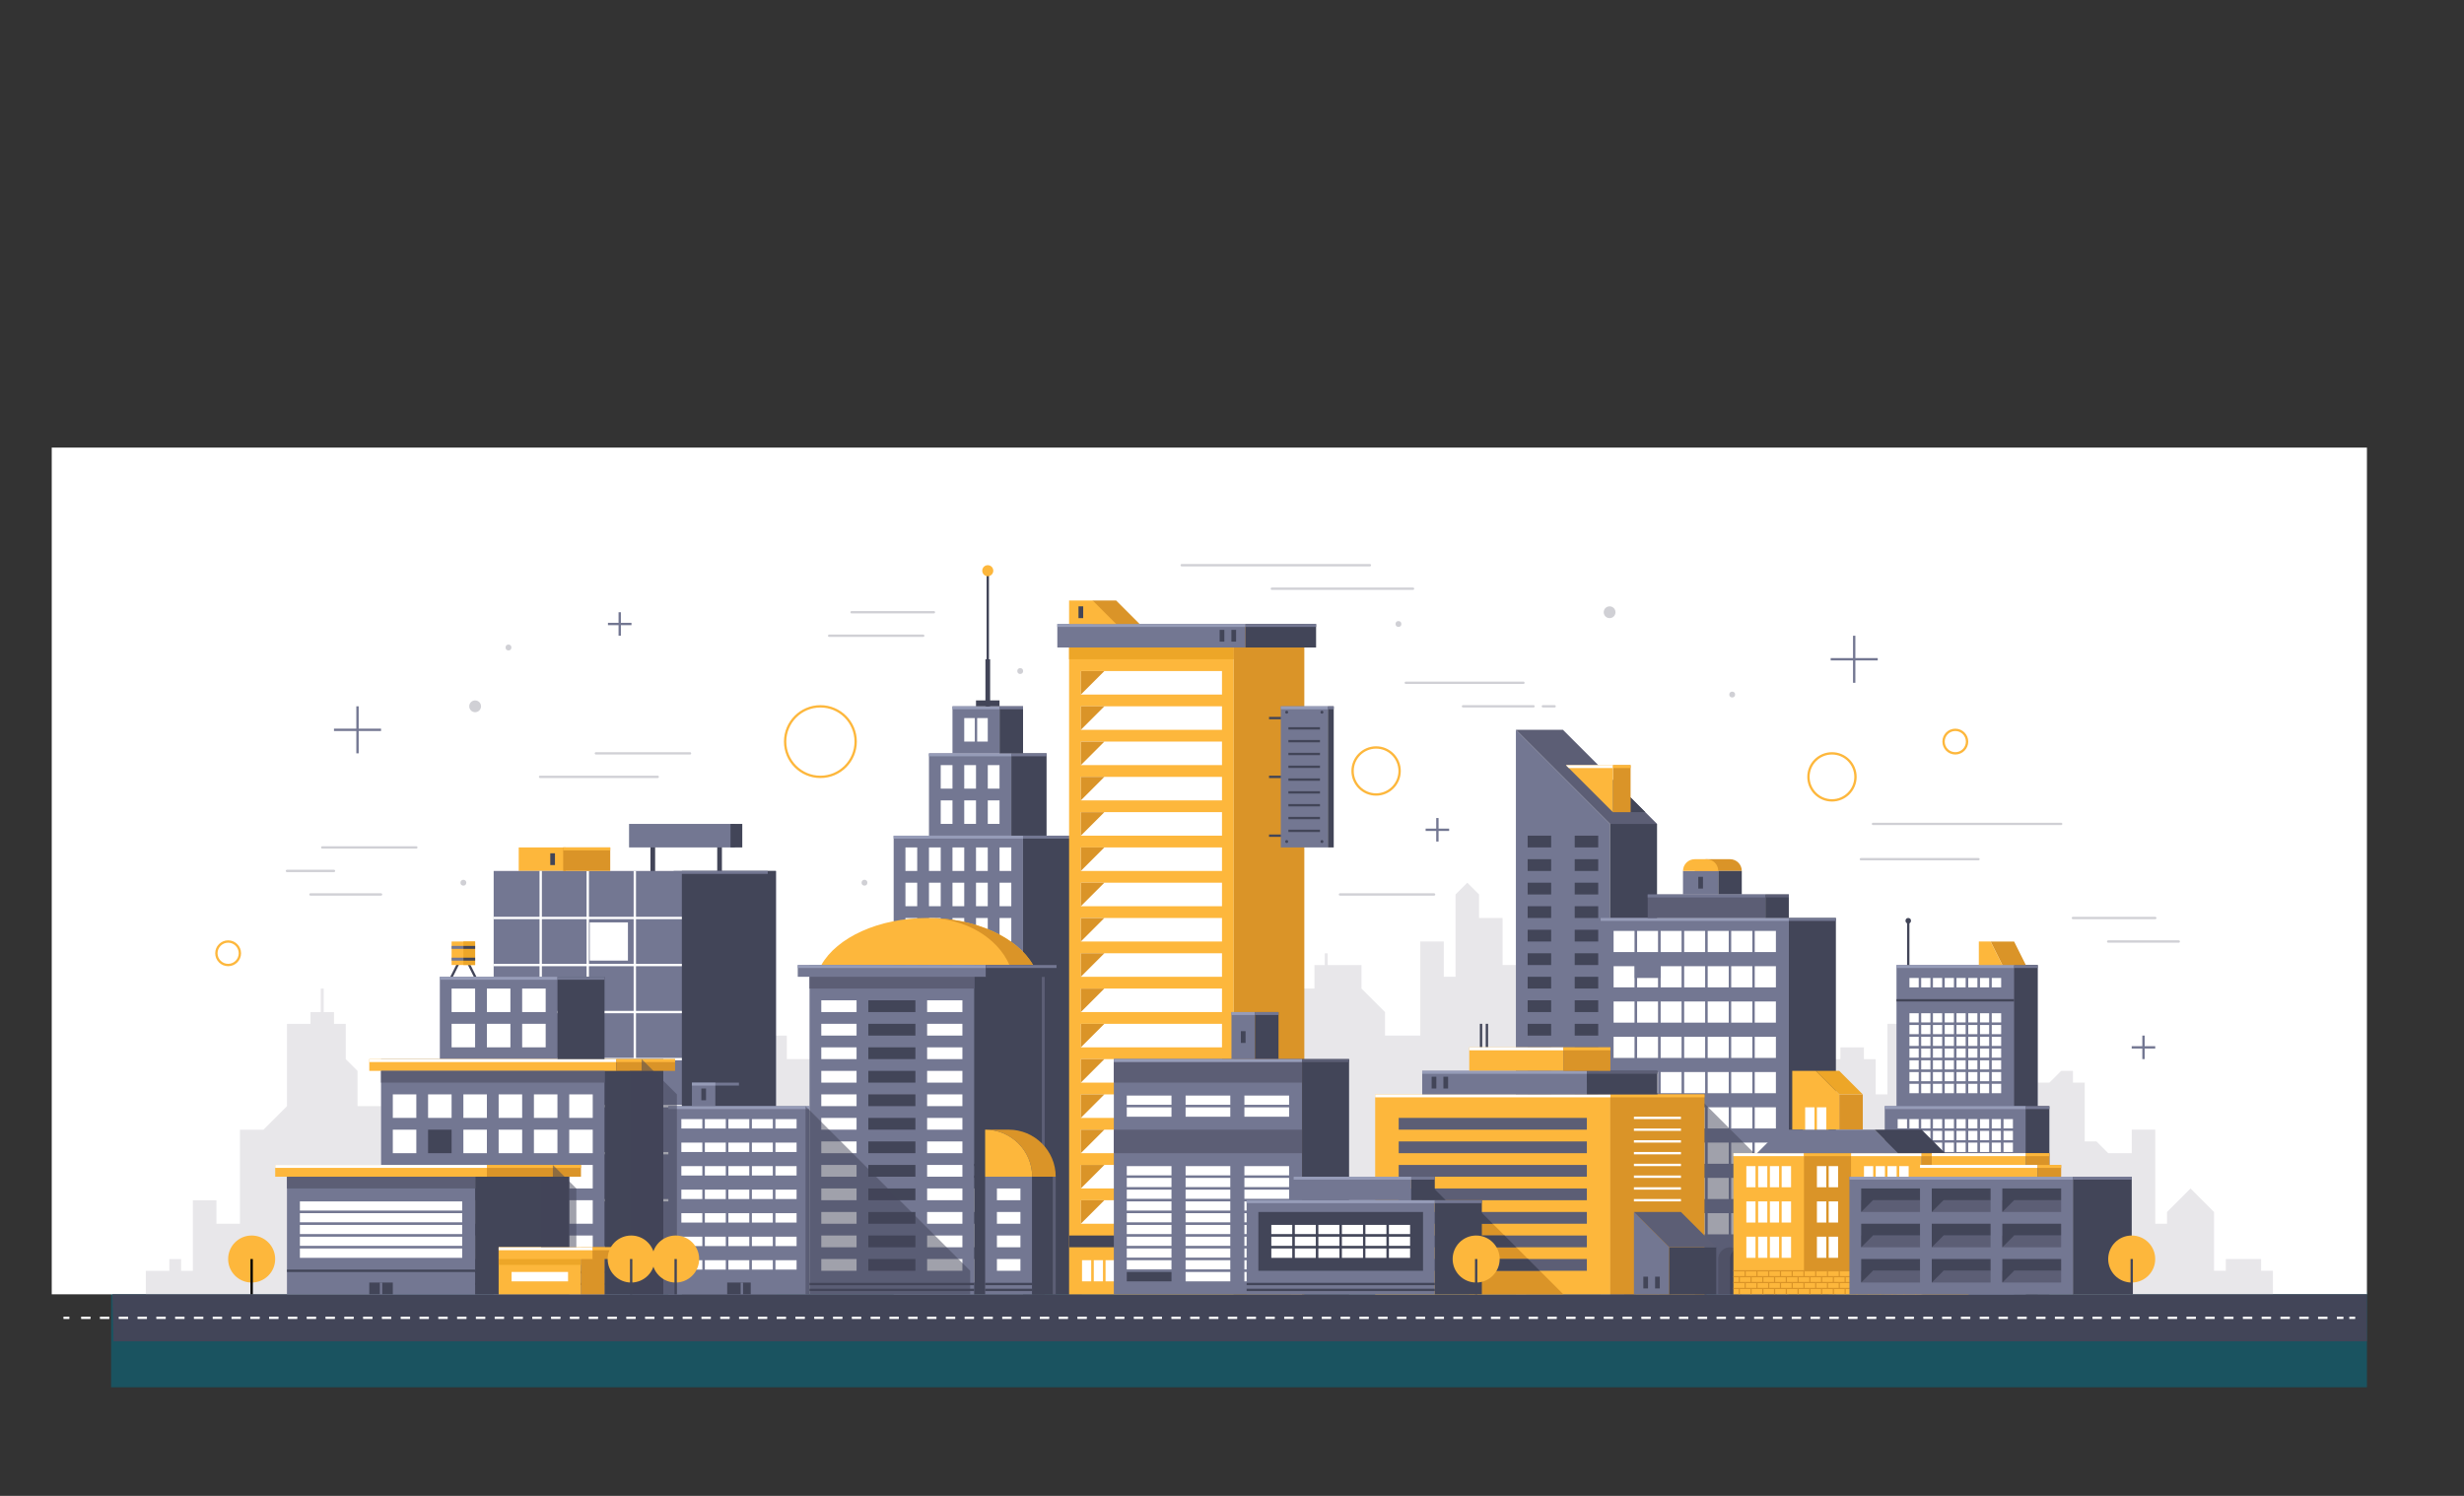 <?xml version="1.0" encoding="utf-8"?>
<!-- Generator: Adobe Illustrator 23.0.4, SVG Export Plug-In . SVG Version: 6.00 Build 0)  -->
<svg version="1.1" id="Layer_1" xmlns="http://www.w3.org/2000/svg" xmlns:xlink="http://www.w3.org/1999/xlink" x="0px" y="0px"
	 viewBox="0 0 1008 612" style="enable-background:new 0 0 1008 612;" xml:space="preserve">
<rect x="0" y="0" width="1008" height="612" fill="#333333" stroke="none"/>
<style type="text/css">
	.st0{fill:#1A5360;}
	.st1{fill:#FFFFFF;}
	.st2{fill:#E8E7EA;}
	.st3{fill:#424558;}
	.st4{fill:#FDB73C;}
	.st5{fill:none;stroke:#424558;stroke-width:1.923;stroke-linecap:round;stroke-linejoin:round;}
	.st6{fill:#737792;}
	.st7{fill:#969CB8;}
	.st8{fill:#FFFFFF;stroke:#737792;stroke-width:0.961;stroke-miterlimit:10;}
	.st9{fill:none;stroke:#424558;stroke-width:0.961;stroke-miterlimit:10;}
	.st10{fill:#DA9428;}
	.st11{fill:#5C5E75;}
	.st12{fill:none;stroke:#424558;stroke-width:0.961;stroke-linejoin:round;}
	.st13{fill:none;stroke:#424558;stroke-width:1.923;stroke-miterlimit:10;}
	.st14{fill:#737792;stroke:#737792;stroke-width:0.961;stroke-miterlimit:10;}
	.st15{opacity:0.5;fill:#424558;enable-background:new    ;}
	.st16{fill:none;stroke:#FFFFFF;stroke-width:0.961;stroke-linejoin:round;}
	.st17{fill:none;stroke:#737792;stroke-width:0.961;stroke-linecap:square;stroke-miterlimit:10;}
	.st18{fill:#EDA628;}
	.st19{fill:#FFFFFF;stroke:#FDB73C;stroke-width:0.961;stroke-miterlimit:10;}
	.st20{fill:none;stroke:#424558;stroke-width:0.961;}
	.st21{fill:none;stroke:#FFFFFF;stroke-width:0.961;stroke-miterlimit:10;}
	.st22{fill:none;stroke:#424558;stroke-width:0.961;stroke-linecap:square;stroke-miterlimit:10;}
	.st23{fill:none;stroke:#737792;stroke-width:0.961;stroke-miterlimit:10;}
	.st24{fill:#424558;stroke:#737792;stroke-width:0.961;stroke-miterlimit:10;}
	.st25{fill:#FFFFFF;stroke:#424558;stroke-width:0.961;stroke-miterlimit:10;}
	.st26{fill:#FFFFFF;stroke:#FDB73C;stroke-width:0.961;stroke-linecap:round;stroke-linejoin:round;}
	.st27{fill:#FFFFFF;stroke:#DA9428;stroke-width:0.961;stroke-linecap:round;stroke-linejoin:round;}
	.st28{fill:none;stroke:#DA9428;stroke-width:0.481;stroke-miterlimit:10;}
	.st29{fill:none;stroke:#000000;stroke-width:0.961;stroke-miterlimit:10;}
	.st30{fill:none;stroke:#FDB73C;stroke-width:0.961;stroke-miterlimit:10;}
	.st31{fill:#D0D0D5;fill-opacity:0;}
	.st32{fill:#D0D0D5;}
	.st33{fill:none;stroke:#D0D0D5;stroke-width:0.961;stroke-linecap:round;stroke-linejoin:round;}
	.st34{fill:none;stroke:#FFFFFF;stroke-width:0.961;stroke-miterlimit:10;stroke-dasharray:3.845,3.845;}
</style>
<g id="Nav_bar_2" transform="translate(-2.477 667.384)">
	<rect id="Base" x="47.92" y="-138.97" class="st0" width="922.85" height="39.17"/>
</g>
<g id="Group_2544">
	<rect id="Rectangle_2617" x="21.16" y="183.12" class="st1" width="947.13" height="346.42"/>
	<path id="Path_9241" class="st2" d="M924.99,519.92v-4.81h-14.43v4.81h-4.81v-24.06l-9.62-9.62l-9.62,9.62v4.81h-4.81v-38.49h-9.62
		v9.62h-9.62l-4.81-4.81h-4.81v-24.06h-4.81v-4.81h-4.81l-4.81,4.81h-4.81v86.6h96.23v-9.62h-4.84V519.92z"/>
	<path id="Path_9242" class="st2" d="M776.94,414.07v4.81h-4.81v28.87h-4.81v-14.43h-4.81v-4.81h-9.62v4.81h-4.81v96.23h38.49
		V404.44L776.94,414.07z"/>
	<path id="Path_9243" class="st2" d="M614.69,394.82v-19.25h-9.62v-9.62l-4.81-4.81l-4.81,4.81v33.68h-4.81V385.2h-9.62v38.49
		h-14.43v-9.62l-9.62-9.62v-9.62h-13.83v-4.81h-1.2v4.81h-4.21v9.62h-9.62v125.09h96.23V394.82H614.69z"/>
	<path id="Path_9244" class="st2" d="M155.88,452.56h-9.62v-14.43l-4.81-4.81v-14.43h-4.81v-4.81h-4.21v-9.62h-1.2v9.62h-4.21v4.81
		h-9.62v33.68l-9.62,9.62h-9.62v38.49h-9.62v-9.62H78.9v28.87h-4.81v-4.81h-4.81v4.81h-9.62v9.62h96.23v-76.99H155.88z"/>
	<path id="Path_9245" class="st2" d="M312.26,423.69h9.62v9.62h9.62v19.25h-19.25v-28.87H312.26z"/>
	<polyline id="Rectangle_2618_1_" class="st3" points="46,529.54 968.29,529.54 968.29,548.78 46.45,548.78 	"/>
	<rect id="Rectangle_2619" x="212.2" y="346.71" class="st4" width="19.25" height="9.62"/>
	<line id="Line_199" class="st5" x1="267.05" y1="346.71" x2="267.05" y2="356.33"/>
	<line id="Line_200" class="st5" x1="294.37" y1="346.71" x2="294.37" y2="356.33"/>
	<g id="Group_2502" transform="translate(1560.109 400.404)">
		<rect id="Rectangle_2620" x="-784.27" y="-5.58" class="st6" width="57.74" height="134.72"/>
		<rect id="Rectangle_2621" x="-736.16" y="-5.58" class="st3" width="9.62" height="134.72"/>
		<rect id="Rectangle_2622" x="-784.27" y="-5.58" class="st7" width="48.11" height="1.2"/>
		<rect id="Rectangle_2623" x="-736.16" y="-5.58" class="st6" width="9.62" height="1.2"/>
		<rect id="Rectangle_2624" x="-779.46" y="-0.77" class="st8" width="4.81" height="4.81"/>
		<rect id="Rectangle_2625" x="-774.65" y="-0.77" class="st8" width="4.81" height="4.81"/>
		<rect id="Rectangle_2626" x="-769.84" y="-0.77" class="st8" width="4.81" height="4.81"/>
		<rect id="Rectangle_2627" x="-765.02" y="-0.77" class="st8" width="4.81" height="4.81"/>
		<rect id="Rectangle_2628" x="-760.21" y="-0.77" class="st8" width="4.81" height="4.81"/>
		<rect id="Rectangle_2629" x="-755.4" y="-0.77" class="st8" width="4.81" height="4.81"/>
		<rect id="Rectangle_2630" x="-750.59" y="-0.77" class="st8" width="4.81" height="4.81"/>
		<rect id="Rectangle_2631" x="-745.78" y="-0.77" class="st8" width="4.81" height="4.81"/>
		<rect id="Rectangle_2632" x="-779.46" y="13.66" class="st8" width="4.81" height="4.81"/>
		<rect id="Rectangle_2633" x="-774.65" y="13.66" class="st8" width="4.81" height="4.81"/>
		<rect id="Rectangle_2634" x="-769.84" y="13.66" class="st8" width="4.81" height="4.81"/>
		<rect id="Rectangle_2635" x="-765.02" y="13.66" class="st8" width="4.81" height="4.81"/>
		<rect id="Rectangle_2636" x="-760.21" y="13.66" class="st8" width="4.81" height="4.81"/>
		<rect id="Rectangle_2637" x="-755.4" y="13.66" class="st8" width="4.81" height="4.81"/>
		<rect id="Rectangle_2638" x="-750.59" y="13.66" class="st8" width="4.81" height="4.81"/>
		<rect id="Rectangle_2639" x="-745.78" y="13.66" class="st8" width="4.81" height="4.81"/>
		<rect id="Rectangle_2640" x="-779.46" y="18.47" class="st8" width="4.81" height="4.81"/>
		<rect id="Rectangle_2641" x="-774.65" y="18.47" class="st8" width="4.81" height="4.81"/>
		<rect id="Rectangle_2642" x="-769.84" y="18.47" class="st8" width="4.81" height="4.81"/>
		<rect id="Rectangle_2643" x="-765.02" y="18.47" class="st8" width="4.81" height="4.81"/>
		<rect id="Rectangle_2644" x="-760.21" y="18.47" class="st8" width="4.81" height="4.81"/>
		<rect id="Rectangle_2645" x="-755.4" y="18.47" class="st8" width="4.81" height="4.81"/>
		<rect id="Rectangle_2646" x="-750.59" y="18.47" class="st8" width="4.81" height="4.81"/>
		<rect id="Rectangle_2647" x="-745.78" y="18.47" class="st8" width="4.81" height="4.81"/>
		<rect id="Rectangle_2648" x="-779.46" y="23.29" class="st8" width="4.81" height="4.81"/>
		<rect id="Rectangle_2649" x="-774.65" y="23.29" class="st8" width="4.81" height="4.81"/>
		<rect id="Rectangle_2650" x="-769.84" y="23.29" class="st8" width="4.81" height="4.81"/>
		<rect id="Rectangle_2651" x="-765.02" y="23.29" class="st8" width="4.81" height="4.81"/>
		<rect id="Rectangle_2652" x="-760.21" y="23.29" class="st8" width="4.81" height="4.81"/>
		<rect id="Rectangle_2653" x="-755.4" y="23.29" class="st8" width="4.81" height="4.81"/>
		<rect id="Rectangle_2654" x="-750.59" y="23.29" class="st8" width="4.81" height="4.81"/>
		<rect id="Rectangle_2655" x="-745.78" y="23.29" class="st8" width="4.81" height="4.81"/>
		<rect id="Rectangle_2656" x="-779.46" y="28.1" class="st8" width="4.81" height="4.81"/>
		<rect id="Rectangle_2657" x="-774.65" y="28.1" class="st8" width="4.81" height="4.81"/>
		<rect id="Rectangle_2658" x="-769.84" y="28.1" class="st8" width="4.81" height="4.81"/>
		<rect id="Rectangle_2659" x="-765.02" y="28.1" class="st8" width="4.81" height="4.81"/>
		<rect id="Rectangle_2660" x="-760.21" y="28.1" class="st8" width="4.81" height="4.81"/>
		<rect id="Rectangle_2661" x="-755.4" y="28.1" class="st8" width="4.81" height="4.81"/>
		<rect id="Rectangle_2662" x="-750.59" y="28.1" class="st8" width="4.81" height="4.81"/>
		<rect id="Rectangle_2663" x="-745.78" y="28.1" class="st8" width="4.81" height="4.81"/>
		<rect id="Rectangle_2664" x="-779.46" y="32.91" class="st8" width="4.81" height="4.81"/>
		<rect id="Rectangle_2665" x="-774.65" y="32.91" class="st8" width="4.81" height="4.81"/>
		<rect id="Rectangle_2666" x="-769.84" y="32.91" class="st8" width="4.81" height="4.81"/>
		<rect id="Rectangle_2667" x="-765.02" y="32.91" class="st8" width="4.81" height="4.81"/>
		<rect id="Rectangle_2668" x="-760.21" y="32.91" class="st8" width="4.81" height="4.81"/>
		<rect id="Rectangle_2669" x="-755.4" y="32.91" class="st8" width="4.81" height="4.81"/>
		<rect id="Rectangle_2670" x="-750.59" y="32.91" class="st8" width="4.81" height="4.81"/>
		<rect id="Rectangle_2671" x="-745.78" y="32.91" class="st8" width="4.81" height="4.81"/>
		<rect id="Rectangle_2672" x="-779.46" y="37.72" class="st8" width="4.81" height="4.81"/>
		<rect id="Rectangle_2673" x="-774.65" y="37.72" class="st8" width="4.81" height="4.81"/>
		<rect id="Rectangle_2674" x="-769.84" y="37.72" class="st8" width="4.81" height="4.81"/>
		<rect id="Rectangle_2675" x="-765.02" y="37.72" class="st8" width="4.81" height="4.81"/>
		<rect id="Rectangle_2676" x="-760.21" y="37.72" class="st8" width="4.81" height="4.81"/>
		<rect id="Rectangle_2677" x="-755.4" y="37.72" class="st8" width="4.81" height="4.81"/>
		<rect id="Rectangle_2678" x="-750.59" y="37.72" class="st8" width="4.81" height="4.81"/>
		<rect id="Rectangle_2679" x="-745.78" y="37.72" class="st8" width="4.81" height="4.81"/>
		<rect id="Rectangle_2680" x="-779.46" y="42.53" class="st8" width="4.81" height="4.81"/>
		<rect id="Rectangle_2681" x="-774.65" y="42.53" class="st8" width="4.81" height="4.81"/>
		<rect id="Rectangle_2682" x="-769.84" y="42.53" class="st8" width="4.81" height="4.81"/>
		<rect id="Rectangle_2683" x="-765.02" y="42.53" class="st8" width="4.81" height="4.81"/>
		<rect id="Rectangle_2684" x="-760.21" y="42.53" class="st8" width="4.81" height="4.81"/>
		<rect id="Rectangle_2685" x="-755.4" y="42.53" class="st8" width="4.81" height="4.81"/>
		<rect id="Rectangle_2686" x="-750.59" y="42.53" class="st8" width="4.81" height="4.81"/>
		<rect id="Rectangle_2687" x="-745.78" y="42.53" class="st8" width="4.81" height="4.81"/>
		<line id="Line_201" class="st9" x1="-784.27" y1="8.85" x2="-736.16" y2="8.85"/>
		<rect id="Rectangle_2688" x="-789.08" y="52.15" class="st6" width="57.74" height="76.98"/>
		<rect id="Rectangle_2689" x="-731.35" y="52.15" class="st3" width="9.62" height="76.98"/>
		<rect id="Rectangle_2690" x="-789.08" y="52.15" class="st7" width="57.74" height="1.2"/>
		<rect id="Rectangle_2691" x="-731.35" y="52.15" class="st6" width="9.62" height="1.2"/>
		<g id="Group_2500" transform="translate(17.668)">
			<g id="Group_2499">
				<g id="Group_2498">
					<line id="Line_202" class="st9" x1="-797.13" y1="-5.58" x2="-797.13" y2="-23.75"/>
					<g id="Group_2497">
						<circle id="Ellipse_176" class="st3" cx="-797.13" cy="-23.7" r="1.13"/>
					</g>
				</g>
			</g>
		</g>
		<rect id="Rectangle_2692" x="-784.27" y="56.97" class="st8" width="4.81" height="4.81"/>
		<rect id="Rectangle_2693" x="-784.27" y="61.78" class="st8" width="4.81" height="4.81"/>
		<rect id="Rectangle_2694" x="-784.27" y="66.59" class="st8" width="4.81" height="4.81"/>
		<rect id="Rectangle_2695" x="-779.46" y="56.97" class="st8" width="4.81" height="4.81"/>
		<rect id="Rectangle_2696" x="-779.46" y="61.78" class="st8" width="4.81" height="4.81"/>
		<rect id="Rectangle_2697" x="-779.46" y="66.59" class="st8" width="4.81" height="4.81"/>
		<rect id="Rectangle_2698" x="-774.65" y="56.97" class="st8" width="4.81" height="4.81"/>
		<rect id="Rectangle_2699" x="-774.65" y="61.78" class="st8" width="4.81" height="4.81"/>
		<rect id="Rectangle_2700" x="-774.65" y="66.59" class="st8" width="4.81" height="4.81"/>
		<rect id="Rectangle_2701" x="-769.84" y="56.97" class="st8" width="4.81" height="4.81"/>
		<rect id="Rectangle_2702" x="-769.84" y="61.78" class="st8" width="4.81" height="4.81"/>
		<rect id="Rectangle_2703" x="-769.84" y="66.59" class="st8" width="4.81" height="4.81"/>
		<rect id="Rectangle_2704" x="-765.02" y="56.97" class="st8" width="4.81" height="4.81"/>
		<rect id="Rectangle_2705" x="-765.02" y="61.78" class="st8" width="4.81" height="4.81"/>
		<rect id="Rectangle_2706" x="-765.02" y="66.59" class="st8" width="4.81" height="4.81"/>
		<rect id="Rectangle_2707" x="-760.21" y="56.97" class="st8" width="4.81" height="4.81"/>
		<rect id="Rectangle_2708" x="-760.21" y="61.78" class="st8" width="4.81" height="4.81"/>
		<rect id="Rectangle_2709" x="-760.21" y="66.59" class="st8" width="4.81" height="4.81"/>
		<rect id="Rectangle_2710" x="-755.4" y="56.97" class="st8" width="4.81" height="4.81"/>
		<rect id="Rectangle_2711" x="-755.4" y="61.78" class="st8" width="4.81" height="4.81"/>
		<rect id="Rectangle_2712" x="-755.4" y="66.59" class="st8" width="4.81" height="4.81"/>
		<rect id="Rectangle_2713" x="-750.59" y="56.97" class="st8" width="4.81" height="4.81"/>
		<rect id="Rectangle_2714" x="-750.59" y="61.78" class="st8" width="4.81" height="4.81"/>
		<rect id="Rectangle_2715" x="-750.59" y="66.59" class="st8" width="4.81" height="4.81"/>
		<rect id="Rectangle_2716" x="-745.78" y="56.97" class="st8" width="4.81" height="4.81"/>
		<rect id="Rectangle_2717" x="-745.78" y="61.78" class="st8" width="4.81" height="4.81"/>
		<rect id="Rectangle_2718" x="-745.78" y="66.59" class="st8" width="4.81" height="4.81"/>
		<rect id="Rectangle_2719" x="-740.97" y="56.97" class="st8" width="4.81" height="4.81"/>
		<rect id="Rectangle_2720" x="-740.97" y="61.78" class="st8" width="4.81" height="4.81"/>
		<rect id="Rectangle_2721" x="-740.97" y="66.59" class="st8" width="4.81" height="4.81"/>
		<g id="Group_2501" transform="translate(80.081 20.02)">
			<path id="Path_9246" class="st10" d="M-821.05-25.6l-4.81-9.62h9.62l4.81,9.62C-811.43-25.6-821.05-25.6-821.05-25.6z"/>
			<path id="Path_9247" class="st4" d="M-825.86-35.23h-4.81v9.62h9.62L-825.86-35.23z"/>
		</g>
	</g>
	<g id="Group_2503" transform="translate(1246.189 240.242)">
		<path id="Path_9248" class="st6" d="M-587.56,289.3h-38.49V58.35l38.49,38.49V289.3z"/>
		<rect id="Rectangle_2722" x="-587.56" y="96.84" class="st3" width="19.25" height="192.45"/>
		<path id="Path_9249" class="st11" d="M-626.05,58.35h19.25l38.49,38.49h-19.25L-626.05,58.35z"/>
		<path id="Path_9250" class="st3" d="M-579.14,92.03v-6.01l6.01,6.01H-579.14z"/>
		<rect id="Rectangle_2723" x="-586.35" y="72.79" class="st10" width="7.22" height="19.25"/>
		<path id="Path_9251" class="st4" d="M-586.35,72.79h-19.25l19.25,19.25V72.79z"/>
		<path id="Path_9252" class="st1" d="M-604.4,73.99h18.04v-1.2h-19.24L-604.4,73.99z"/>
		<rect id="Rectangle_2724" x="-586.35" y="72.79" class="st4" width="7.22" height="1.2"/>
		<rect id="Rectangle_2725" x="-621.24" y="265.24" class="st3" width="9.62" height="4.81"/>
		<rect id="Rectangle_2726" x="-601.99" y="265.24" class="st3" width="9.62" height="4.81"/>
		<rect id="Rectangle_2727" x="-621.24" y="255.62" class="st3" width="9.62" height="4.81"/>
		<rect id="Rectangle_2728" x="-601.99" y="255.62" class="st3" width="9.62" height="4.81"/>
		<rect id="Rectangle_2729" x="-621.24" y="245.99" class="st3" width="9.62" height="4.81"/>
		<rect id="Rectangle_2730" x="-601.99" y="245.99" class="st3" width="9.62" height="4.81"/>
		<rect id="Rectangle_2731" x="-621.24" y="236.37" class="st3" width="9.62" height="4.81"/>
		<rect id="Rectangle_2732" x="-601.99" y="236.37" class="st3" width="9.62" height="4.81"/>
		<rect id="Rectangle_2733" x="-621.24" y="226.75" class="st3" width="9.62" height="4.81"/>
		<rect id="Rectangle_2734" x="-601.99" y="226.75" class="st3" width="9.62" height="4.81"/>
		<rect id="Rectangle_2735" x="-621.24" y="217.13" class="st3" width="9.62" height="4.81"/>
		<rect id="Rectangle_2736" x="-601.99" y="217.13" class="st3" width="9.62" height="4.81"/>
		<rect id="Rectangle_2737" x="-621.24" y="207.5" class="st3" width="9.62" height="4.81"/>
		<rect id="Rectangle_2738" x="-601.99" y="207.5" class="st3" width="9.62" height="4.81"/>
		<rect id="Rectangle_2739" x="-621.24" y="197.88" class="st3" width="9.62" height="4.81"/>
		<rect id="Rectangle_2740" x="-601.99" y="197.88" class="st3" width="9.62" height="4.81"/>
		<rect id="Rectangle_2741" x="-621.24" y="188.26" class="st3" width="9.62" height="4.81"/>
		<rect id="Rectangle_2742" x="-601.99" y="188.26" class="st3" width="9.62" height="4.81"/>
		<rect id="Rectangle_2743" x="-621.24" y="178.64" class="st3" width="9.62" height="4.81"/>
		<rect id="Rectangle_2744" x="-601.99" y="178.64" class="st3" width="9.62" height="4.81"/>
		<rect id="Rectangle_2745" x="-621.24" y="169.01" class="st3" width="9.62" height="4.81"/>
		<rect id="Rectangle_2746" x="-601.99" y="169.01" class="st3" width="9.62" height="4.81"/>
		<rect id="Rectangle_2747" x="-621.24" y="159.39" class="st3" width="9.62" height="4.81"/>
		<rect id="Rectangle_2748" x="-601.99" y="159.39" class="st3" width="9.62" height="4.81"/>
		<rect id="Rectangle_2749" x="-621.24" y="149.77" class="st3" width="9.62" height="4.81"/>
		<rect id="Rectangle_2750" x="-601.99" y="149.77" class="st3" width="9.62" height="4.81"/>
		<rect id="Rectangle_2751" x="-621.24" y="140.15" class="st3" width="9.62" height="4.81"/>
		<rect id="Rectangle_2752" x="-601.99" y="140.15" class="st3" width="9.62" height="4.81"/>
		<rect id="Rectangle_2753" x="-621.24" y="130.52" class="st3" width="9.62" height="4.81"/>
		<rect id="Rectangle_2754" x="-601.99" y="130.52" class="st3" width="9.62" height="4.81"/>
		<rect id="Rectangle_2755" x="-621.24" y="120.9" class="st3" width="9.62" height="4.81"/>
		<rect id="Rectangle_2756" x="-601.99" y="120.9" class="st3" width="9.62" height="4.81"/>
		<rect id="Rectangle_2757" x="-621.24" y="111.28" class="st3" width="9.62" height="4.81"/>
		<rect id="Rectangle_2758" x="-601.99" y="111.28" class="st3" width="9.62" height="4.81"/>
		<rect id="Rectangle_2759" x="-621.24" y="101.65" class="st3" width="9.62" height="4.81"/>
		<rect id="Rectangle_2760" x="-601.99" y="101.65" class="st3" width="9.62" height="4.81"/>
		<line id="Line_203" class="st12" x1="-626.05" y1="285.09" x2="-587.56" y2="285.09"/>
		<line id="Line_204" class="st12" x1="-626.05" y1="280.28" x2="-587.56" y2="280.28"/>
		<line id="Line_205" class="st12" x1="-626.05" y1="275.46" x2="-587.56" y2="275.46"/>
	</g>
	<g id="Group_2504" transform="translate(1318.325 350.353)">
		<path id="Path_9253" class="st10" d="M-605.77,5.98h-19.25c0-2.66,2.15-4.81,4.81-4.81l0,0h9.62
			C-607.93,1.17-605.78,3.32-605.77,5.98L-605.77,5.98z"/>
		<rect id="Rectangle_2761" x="-629.83" y="5.98" class="st6" width="14.43" height="9.62"/>
		<rect id="Rectangle_2762" x="-615.4" y="5.98" class="st3" width="9.62" height="9.62"/>
		<path id="Path_9254" class="st4" d="M-615.4,5.98h-14.43c0-2.66,2.15-4.81,4.81-4.81l0,0h4.81C-617.55,1.17-615.4,3.32-615.4,5.98
			L-615.4,5.98z"/>
		<rect id="Rectangle_2763" x="-663.51" y="25.22" class="st6" width="76.98" height="153.96"/>
		<rect id="Rectangle_2764" x="-658.7" y="30.03" class="st8" width="9.62" height="9.62"/>
		<rect id="Rectangle_2765" x="-649.08" y="30.03" class="st8" width="9.62" height="9.62"/>
		<rect id="Rectangle_2766" x="-639.45" y="30.03" class="st8" width="9.62" height="9.62"/>
		<rect id="Rectangle_2767" x="-629.83" y="30.03" class="st8" width="9.62" height="9.62"/>
		<rect id="Rectangle_2768" x="-620.21" y="30.03" class="st8" width="9.62" height="9.62"/>
		<rect id="Rectangle_2769" x="-610.59" y="30.03" class="st8" width="9.62" height="9.62"/>
		<rect id="Rectangle_2770" x="-600.96" y="30.03" class="st8" width="9.62" height="9.62"/>
		<rect id="Rectangle_2771" x="-658.7" y="44.47" class="st8" width="9.62" height="9.62"/>
		<rect id="Rectangle_2772" x="-649.08" y="44.47" class="st8" width="9.62" height="9.62"/>
		<rect id="Rectangle_2773" x="-639.45" y="44.47" class="st8" width="9.62" height="9.62"/>
		<rect id="Rectangle_2774" x="-629.83" y="44.47" class="st8" width="9.62" height="9.62"/>
		<rect id="Rectangle_2775" x="-620.21" y="44.47" class="st8" width="9.62" height="9.62"/>
		<rect id="Rectangle_2776" x="-610.59" y="44.47" class="st8" width="9.62" height="9.62"/>
		<rect id="Rectangle_2777" x="-600.96" y="44.47" class="st8" width="9.62" height="9.62"/>
		<rect id="Rectangle_2778" x="-658.7" y="58.9" class="st8" width="9.62" height="9.62"/>
		<rect id="Rectangle_2779" x="-649.08" y="58.9" class="st8" width="9.62" height="9.62"/>
		<rect id="Rectangle_2780" x="-639.45" y="58.9" class="st8" width="9.62" height="9.62"/>
		<rect id="Rectangle_2781" x="-629.83" y="58.9" class="st8" width="9.62" height="9.62"/>
		<rect id="Rectangle_2782" x="-620.21" y="58.9" class="st8" width="9.62" height="9.62"/>
		<rect id="Rectangle_2783" x="-610.59" y="58.9" class="st8" width="9.62" height="9.62"/>
		<rect id="Rectangle_2784" x="-600.96" y="58.9" class="st8" width="9.62" height="9.62"/>
		<rect id="Rectangle_2785" x="-658.7" y="73.34" class="st8" width="9.62" height="9.62"/>
		<rect id="Rectangle_2786" x="-649.08" y="73.34" class="st8" width="9.62" height="9.62"/>
		<rect id="Rectangle_2787" x="-639.45" y="73.34" class="st8" width="9.62" height="9.62"/>
		<rect id="Rectangle_2788" x="-629.83" y="73.34" class="st8" width="9.62" height="9.62"/>
		<rect id="Rectangle_2789" x="-620.21" y="73.34" class="st8" width="9.62" height="9.62"/>
		<rect id="Rectangle_2790" x="-610.59" y="73.34" class="st8" width="9.62" height="9.62"/>
		<rect id="Rectangle_2791" x="-600.96" y="73.34" class="st8" width="9.62" height="9.62"/>
		<rect id="Rectangle_2792" x="-658.7" y="87.77" class="st8" width="9.62" height="9.62"/>
		<rect id="Rectangle_2793" x="-649.08" y="87.77" class="st8" width="9.62" height="9.62"/>
		<rect id="Rectangle_2794" x="-639.45" y="87.77" class="st8" width="9.62" height="9.62"/>
		<rect id="Rectangle_2795" x="-629.83" y="87.77" class="st8" width="9.62" height="9.62"/>
		<rect id="Rectangle_2796" x="-620.21" y="87.77" class="st8" width="9.62" height="9.62"/>
		<rect id="Rectangle_2797" x="-610.59" y="87.77" class="st8" width="9.62" height="9.62"/>
		<rect id="Rectangle_2798" x="-600.96" y="87.77" class="st8" width="9.62" height="9.62"/>
		<rect id="Rectangle_2799" x="-658.7" y="102.2" class="st8" width="9.62" height="9.62"/>
		<rect id="Rectangle_2800" x="-649.08" y="102.2" class="st8" width="9.62" height="9.62"/>
		<rect id="Rectangle_2801" x="-639.45" y="102.2" class="st8" width="9.62" height="9.62"/>
		<rect id="Rectangle_2802" x="-629.83" y="102.2" class="st8" width="9.62" height="9.62"/>
		<rect id="Rectangle_2803" x="-620.21" y="102.2" class="st8" width="9.62" height="9.62"/>
		<rect id="Rectangle_2804" x="-610.59" y="102.2" class="st8" width="9.62" height="9.62"/>
		<rect id="Rectangle_2805" x="-600.96" y="102.2" class="st8" width="9.62" height="9.62"/>
		<rect id="Rectangle_2806" x="-658.7" y="116.64" class="st8" width="9.62" height="9.62"/>
		<rect id="Rectangle_2807" x="-649.08" y="116.64" class="st8" width="9.62" height="9.62"/>
		<rect id="Rectangle_2808" x="-639.45" y="116.64" class="st8" width="9.62" height="9.62"/>
		<rect id="Rectangle_2809" x="-629.83" y="116.64" class="st8" width="9.62" height="9.62"/>
		<rect id="Rectangle_2810" x="-620.21" y="116.64" class="st8" width="9.62" height="9.62"/>
		<rect id="Rectangle_2811" x="-610.59" y="116.64" class="st8" width="9.62" height="9.62"/>
		<rect id="Rectangle_2812" x="-600.96" y="116.64" class="st8" width="9.62" height="9.62"/>
		<rect id="Rectangle_2813" x="-658.7" y="131.07" class="st8" width="9.62" height="9.62"/>
		<rect id="Rectangle_2814" x="-649.08" y="131.07" class="st8" width="9.62" height="9.62"/>
		<rect id="Rectangle_2815" x="-639.45" y="131.07" class="st8" width="9.62" height="9.62"/>
		<rect id="Rectangle_2816" x="-629.83" y="131.07" class="st8" width="9.62" height="9.62"/>
		<rect id="Rectangle_2817" x="-620.21" y="131.07" class="st8" width="9.62" height="9.62"/>
		<rect id="Rectangle_2818" x="-610.59" y="131.07" class="st8" width="9.62" height="9.62"/>
		<rect id="Rectangle_2819" x="-600.96" y="131.07" class="st8" width="9.62" height="9.62"/>
		<rect id="Rectangle_2820" x="-658.7" y="145.51" class="st8" width="9.62" height="9.62"/>
		<rect id="Rectangle_2821" x="-649.08" y="145.51" class="st8" width="9.62" height="9.62"/>
		<rect id="Rectangle_2822" x="-639.45" y="145.51" class="st8" width="9.62" height="9.62"/>
		<rect id="Rectangle_2823" x="-629.83" y="145.51" class="st8" width="9.62" height="9.62"/>
		<rect id="Rectangle_2824" x="-620.21" y="145.51" class="st8" width="9.62" height="9.62"/>
		<rect id="Rectangle_2825" x="-610.59" y="145.51" class="st8" width="9.62" height="9.62"/>
		<rect id="Rectangle_2826" x="-600.96" y="145.51" class="st8" width="9.62" height="9.62"/>
		<rect id="Rectangle_2827" x="-586.53" y="25.22" class="st3" width="19.25" height="153.96"/>
		<rect id="Rectangle_2828" x="-663.51" y="25.22" class="st7" width="76.98" height="1.2"/>
		<rect id="Rectangle_2829" x="-586.53" y="25.22" class="st6" width="19.25" height="1.2"/>
		<path id="Path_9255" class="st11" d="M-653.89,159.94c-2.66,0-4.81,2.15-4.81,4.81v14.43h9.62v-14.43
			C-649.08,162.09-651.23,159.94-653.89,159.94L-653.89,159.94z"/>
		<path id="Path_9256" class="st3" d="M-651.48,160.59c-1.49,0.86-2.4,2.45-2.4,4.16v14.43h4.81v-14.43
			C-649.08,163.03-650,161.45-651.48,160.59z"/>
		<path id="Path_9257" class="st11" d="M-639.45,159.94c-2.66,0-4.81,2.15-4.81,4.81v14.43h9.62v-14.43
			C-634.64,162.09-636.8,159.94-639.45,159.94z"/>
		<path id="Path_9258" class="st3" d="M-637.05,160.59c-1.49,0.86-2.41,2.44-2.41,4.16v14.43h4.81v-14.43
			C-634.64,163.03-635.56,161.45-637.05,160.59z"/>
		<path id="Path_9259" class="st11" d="M-625.02,159.94c-2.66,0-4.81,2.15-4.81,4.81v14.43h9.62v-14.43
			C-620.21,162.09-622.36,159.94-625.02,159.94z"/>
		<path id="Path_9260" class="st3" d="M-622.61,160.59c-1.49,0.86-2.41,2.44-2.41,4.16v14.43h4.81v-14.43
			C-620.21,163.03-621.13,161.45-622.61,160.59z"/>
		<path id="Path_9261" class="st11" d="M-610.59,159.94c-2.66,0-4.81,2.15-4.81,4.81v14.43h9.62v-14.43
			C-605.77,162.09-607.93,159.94-610.59,159.94L-610.59,159.94z"/>
		<path id="Path_9262" class="st3" d="M-608.18,160.59c-1.49,0.86-2.41,2.44-2.41,4.16v14.43h4.81v-14.43
			C-605.78,163.03-606.69,161.45-608.18,160.59z"/>
		<path id="Path_9263" class="st11" d="M-596.15,159.94c-2.66,0-4.81,2.15-4.81,4.81v14.43h9.62v-14.43
			C-591.34,162.09-593.49,159.94-596.15,159.94L-596.15,159.94z"/>
		<path id="Path_9264" class="st3" d="M-593.75,160.59c-1.49,0.86-2.4,2.45-2.4,4.16v14.43h4.81v-14.43
			C-591.34,163.03-592.26,161.45-593.75,160.59z"/>
		<rect id="Rectangle_2830" x="-644.27" y="15.6" class="st11" width="48.11" height="9.62"/>
		<rect id="Rectangle_2831" x="-596.15" y="15.6" class="st3" width="9.62" height="9.62"/>
		<rect id="Rectangle_2832" x="-644.27" y="15.6" class="st6" width="48.11" height="1.2"/>
		<rect id="Rectangle_2833" x="-596.15" y="15.6" class="st11" width="9.62" height="1.2"/>
		<line id="Line_206" class="st13" x1="-622.61" y1="8.38" x2="-622.61" y2="13.19"/>
		<rect id="Rectangle_2834" x="-649.08" y="44.47" class="st14" width="9.62" height="4.81"/>
	</g>
	<path id="Path_9265" class="st15" d="M693.56,447.75v81.79h38.49v-43.3L693.56,447.75z"/>
	<g id="Group_2505" transform="translate(1126.412 490.495)">
		<line id="Line_207" class="st12" x1="-518.13" y1="-61.99" x2="-518.13" y2="-71.62"/>
		<line id="Line_208" class="st12" x1="-520.54" y1="-61.99" x2="-520.54" y2="-71.62"/>
		<rect id="Rectangle_2835" x="-563.84" y="-42.75" class="st4" width="96.23" height="81.79"/>
		<path id="Path_9266" class="st10" d="M-534.97,0.55h-9.62v-9.62L-534.97,0.55z"/>
		<path id="Path_9267" class="st10" d="M-486.86,39.04h-38.49V0.55L-486.86,39.04z"/>
		<rect id="Rectangle_2836" x="-467.61" y="-42.75" class="st10" width="38.49" height="81.79"/>
		<path id="Path_9268" class="st6" d="M-443.56,19.8l-14.43-14.43v33.68h14.43V19.8z"/>
		<rect id="Rectangle_2837" x="-443.56" y="19.8" class="st3" width="19.25" height="19.25"/>
		<path id="Path_9269" class="st11" d="M-443.56,19.8h19.25l-14.43-14.43h-19.25L-443.56,19.8z"/>
		<line id="Line_209" class="st13" x1="-448.37" y1="31.83" x2="-448.37" y2="36.64"/>
		<line id="Line_210" class="st13" x1="-453.18" y1="31.83" x2="-453.18" y2="36.64"/>
		<rect id="Rectangle_2838" x="-467.61" y="-42.75" class="st4" width="38.49" height="1.2"/>
		<rect id="Rectangle_2839" x="-563.84" y="-42.75" class="st1" width="96.23" height="1.2"/>
		<line id="Line_211" class="st16" x1="-438.75" y1="-28.31" x2="-457.99" y2="-28.31"/>
		<line id="Line_212" class="st16" x1="-457.99" y1="-33.13" x2="-438.75" y2="-33.13"/>
		<line id="Line_213" class="st16" x1="-438.75" y1="-18.69" x2="-457.99" y2="-18.69"/>
		<line id="Line_214" class="st16" x1="-457.99" y1="-23.5" x2="-438.75" y2="-23.5"/>
		<line id="Line_215" class="st16" x1="-438.75" y1="-9.07" x2="-457.99" y2="-9.07"/>
		<line id="Line_216" class="st16" x1="-457.99" y1="-13.88" x2="-438.75" y2="-13.88"/>
		<line id="Line_217" class="st16" x1="-438.75" y1="0.55" x2="-457.99" y2="0.55"/>
		<line id="Line_218" class="st16" x1="-457.99" y1="-4.26" x2="-438.75" y2="-4.26"/>
		<rect id="Rectangle_2840" x="-554.22" y="-33.13" class="st11" width="76.98" height="4.81"/>
		<rect id="Rectangle_2841" x="-554.22" y="-23.5" class="st11" width="76.98" height="4.81"/>
		<rect id="Rectangle_2842" x="-554.22" y="-13.88" class="st11" width="76.98" height="4.81"/>
		<rect id="Rectangle_2843" x="-554.22" y="-4.26" class="st11" width="76.98" height="4.81"/>
		<path id="Path_9270" class="st3" d="M-534.97,0.55h-9.62v-4.81h4.81L-534.97,0.55z"/>
		<rect id="Rectangle_2844" x="-554.22" y="5.36" class="st11" width="76.98" height="4.81"/>
		<path id="Path_9271" class="st3" d="M-515.73,10.18h-9.62V5.36h4.81L-515.73,10.18z"/>
		<rect id="Rectangle_2845" x="-554.22" y="14.99" class="st11" width="76.98" height="4.81"/>
		<path id="Path_9272" class="st3" d="M-506.1,19.8h-19.25v-4.81h14.43L-506.1,19.8z"/>
		<rect id="Rectangle_2846" x="-554.22" y="24.61" class="st11" width="76.98" height="4.81"/>
		<path id="Path_9273" class="st3" d="M-496.48,29.42h-28.87v-4.81h24.06L-496.48,29.42z"/>
		<rect id="Rectangle_2847" x="-544.6" y="-52.37" class="st6" width="67.36" height="9.62"/>
		<line id="Line_219" class="st13" x1="-539.78" y1="-49.97" x2="-539.78" y2="-45.15"/>
		<line id="Line_220" class="st13" x1="-534.97" y1="-49.97" x2="-534.97" y2="-45.15"/>
		<rect id="Rectangle_2848" x="-525.35" y="-61.99" class="st4" width="38.49" height="9.62"/>
		<rect id="Rectangle_2849" x="-477.24" y="-52.37" class="st3" width="28.87" height="9.62"/>
		<rect id="Rectangle_2850" x="-544.6" y="-52.37" class="st7" width="67.36" height="1.2"/>
		<rect id="Rectangle_2851" x="-477.24" y="-52.37" class="st11" width="28.87" height="1.2"/>
		<rect id="Rectangle_2852" x="-486.86" y="-61.99" class="st10" width="19.25" height="9.62"/>
		<rect id="Rectangle_2853" x="-525.35" y="-61.99" class="st1" width="38.49" height="1.2"/>
		<rect id="Rectangle_2854" x="-486.86" y="-61.99" class="st4" width="19.25" height="1.2"/>
	</g>
	<g id="Group_2507" transform="translate(716.602 100.101)">
		<rect id="Rectangle_2855" x="-351.01" y="241.8" class="st6" width="52.92" height="187.64"/>
		<rect id="Rectangle_2856" x="-336.57" y="208.12" class="st6" width="33.68" height="33.68"/>
		<rect id="Rectangle_2857" x="-326.95" y="188.87" class="st6" width="19.25" height="19.25"/>
		<rect id="Rectangle_2858" x="-298.08" y="241.8" class="st3" width="24.06" height="187.64"/>
		<rect id="Rectangle_2859" x="-351.01" y="241.8" class="st7" width="52.92" height="1.2"/>
		<rect id="Rectangle_2860" x="-298.08" y="241.8" class="st6" width="24.06" height="1.2"/>
		<rect id="Rectangle_2861" x="-302.89" y="208.12" class="st3" width="14.43" height="33.68"/>
		<rect id="Rectangle_2862" x="-336.57" y="208.12" class="st7" width="33.68" height="1.2"/>
		<rect id="Rectangle_2863" x="-302.89" y="208.12" class="st6" width="14.43" height="1.2"/>
		<rect id="Rectangle_2864" x="-307.7" y="188.87" class="st3" width="9.62" height="19.25"/>
		<rect id="Rectangle_2865" x="-326.95" y="188.87" class="st7" width="19.25" height="1.2"/>
		<rect id="Rectangle_2866" x="-307.7" y="188.87" class="st6" width="9.62" height="1.2"/>
		<g id="Group_2506" transform="translate(75.376)">
			<line id="Line_221" class="st9" x1="-387.89" y1="188.87" x2="-387.89" y2="133.28"/>
			<path id="Path_9274" class="st4" d="M-385.63,133.39c0-1.25-1.01-2.26-2.26-2.26s-2.26,1.01-2.26,2.26s1.01,2.26,2.26,2.26
				S-385.63,134.64-385.63,133.39z"/>
		</g>
		<line id="Line_222" class="st13" x1="-312.51" y1="188.87" x2="-312.51" y2="169.63"/>
		<rect id="Rectangle_2867" x="-331.76" y="212.93" class="st1" width="4.81" height="9.62"/>
		<rect id="Rectangle_2868" x="-322.14" y="212.93" class="st1" width="4.81" height="9.62"/>
		<rect id="Rectangle_2869" x="-322.14" y="193.68" class="st1" width="9.62" height="9.62"/>
		<line id="Line_223" class="st17" x1="-317.33" y1="193.68" x2="-317.33" y2="203.3"/>
		<rect id="Rectangle_2870" x="-346.19" y="386.14" class="st1" width="4.81" height="9.62"/>
		<rect id="Rectangle_2871" x="-339.78" y="386.14" class="st1" width="4.81" height="9.62"/>
		<rect id="Rectangle_2872" x="-333.36" y="386.14" class="st1" width="4.81" height="9.62"/>
		<rect id="Rectangle_2873" x="-326.95" y="386.14" class="st1" width="4.81" height="9.62"/>
		<rect id="Rectangle_2874" x="-320.53" y="386.14" class="st1" width="4.81" height="9.62"/>
		<rect id="Rectangle_2875" x="-314.12" y="386.14" class="st1" width="4.81" height="9.62"/>
		<rect id="Rectangle_2876" x="-307.7" y="386.14" class="st1" width="4.81" height="9.62"/>
		<rect id="Rectangle_2877" x="-346.19" y="400.57" class="st1" width="4.81" height="9.62"/>
		<rect id="Rectangle_2878" x="-339.78" y="400.57" class="st1" width="4.81" height="9.62"/>
		<rect id="Rectangle_2879" x="-333.36" y="400.57" class="st1" width="4.81" height="9.62"/>
		<rect id="Rectangle_2880" x="-326.95" y="400.57" class="st1" width="4.81" height="9.62"/>
		<rect id="Rectangle_2881" x="-320.53" y="400.57" class="st1" width="4.81" height="9.62"/>
		<rect id="Rectangle_2882" x="-314.12" y="400.57" class="st1" width="4.81" height="9.62"/>
		<rect id="Rectangle_2883" x="-307.7" y="400.57" class="st1" width="4.81" height="9.62"/>
		<rect id="Rectangle_2884" x="-346.19" y="415" class="st1" width="4.81" height="9.62"/>
		<rect id="Rectangle_2885" x="-339.78" y="415" class="st1" width="4.81" height="9.62"/>
		<rect id="Rectangle_2886" x="-333.36" y="415" class="st1" width="4.81" height="9.62"/>
		<rect id="Rectangle_2887" x="-326.95" y="415" class="st1" width="4.81" height="9.62"/>
		<rect id="Rectangle_2888" x="-320.53" y="415" class="st1" width="4.81" height="9.62"/>
		<rect id="Rectangle_2889" x="-314.12" y="415" class="st1" width="4.81" height="9.62"/>
		<rect id="Rectangle_2890" x="-307.7" y="415" class="st1" width="4.81" height="9.62"/>
		<rect id="Rectangle_2891" x="-312.51" y="212.93" class="st1" width="4.81" height="9.62"/>
		<rect id="Rectangle_2892" x="-331.76" y="227.36" class="st1" width="4.81" height="9.62"/>
		<rect id="Rectangle_2893" x="-346.19" y="246.61" class="st1" width="4.81" height="9.62"/>
		<rect id="Rectangle_2894" x="-336.57" y="246.61" class="st1" width="4.81" height="9.62"/>
		<rect id="Rectangle_2895" x="-326.95" y="246.61" class="st1" width="4.81" height="9.62"/>
		<rect id="Rectangle_2896" x="-317.33" y="246.61" class="st1" width="4.81" height="9.62"/>
		<rect id="Rectangle_2897" x="-307.7" y="246.61" class="st1" width="4.81" height="9.62"/>
		<rect id="Rectangle_2898" x="-346.19" y="261.04" class="st1" width="4.81" height="9.62"/>
		<rect id="Rectangle_2899" x="-336.57" y="261.04" class="st1" width="4.81" height="9.62"/>
		<rect id="Rectangle_2900" x="-326.95" y="261.04" class="st1" width="4.81" height="9.62"/>
		<rect id="Rectangle_2901" x="-317.33" y="261.04" class="st1" width="4.81" height="9.62"/>
		<rect id="Rectangle_2902" x="-307.7" y="261.04" class="st1" width="4.81" height="9.62"/>
		<rect id="Rectangle_2903" x="-346.19" y="275.48" class="st1" width="4.81" height="9.62"/>
		<rect id="Rectangle_2904" x="-336.57" y="275.48" class="st1" width="4.81" height="9.62"/>
		<rect id="Rectangle_2905" x="-326.95" y="275.48" class="st1" width="4.81" height="9.62"/>
		<rect id="Rectangle_2906" x="-317.33" y="275.48" class="st1" width="4.81" height="9.62"/>
		<rect id="Rectangle_2907" x="-307.7" y="275.48" class="st1" width="4.81" height="9.62"/>
		<rect id="Rectangle_2908" x="-346.19" y="289.91" class="st1" width="4.81" height="9.62"/>
		<rect id="Rectangle_2909" x="-336.57" y="289.91" class="st1" width="4.81" height="9.62"/>
		<rect id="Rectangle_2910" x="-326.95" y="289.91" class="st1" width="4.81" height="9.62"/>
		<rect id="Rectangle_2911" x="-317.33" y="289.91" class="st1" width="4.81" height="9.62"/>
		<rect id="Rectangle_2912" x="-307.7" y="289.91" class="st1" width="4.81" height="9.62"/>
		<rect id="Rectangle_2913" x="-346.19" y="304.34" class="st1" width="4.81" height="9.62"/>
		<rect id="Rectangle_2914" x="-336.57" y="304.34" class="st1" width="4.81" height="9.62"/>
		<rect id="Rectangle_2915" x="-326.95" y="304.34" class="st1" width="4.81" height="9.62"/>
		<rect id="Rectangle_2916" x="-317.33" y="304.34" class="st1" width="4.81" height="9.62"/>
		<rect id="Rectangle_2917" x="-307.7" y="304.34" class="st1" width="4.81" height="9.62"/>
		<rect id="Rectangle_2918" x="-346.19" y="318.78" class="st1" width="4.81" height="9.62"/>
		<rect id="Rectangle_2919" x="-336.57" y="318.78" class="st1" width="4.81" height="9.62"/>
		<rect id="Rectangle_2920" x="-326.95" y="318.78" class="st1" width="4.81" height="9.62"/>
		<rect id="Rectangle_2921" x="-317.33" y="318.78" class="st1" width="4.81" height="9.62"/>
		<rect id="Rectangle_2922" x="-307.7" y="318.78" class="st1" width="4.81" height="9.62"/>
		<rect id="Rectangle_2923" x="-346.19" y="333.21" class="st1" width="4.81" height="9.62"/>
		<rect id="Rectangle_2924" x="-336.57" y="333.21" class="st1" width="4.81" height="9.62"/>
		<rect id="Rectangle_2925" x="-326.95" y="333.21" class="st1" width="4.81" height="9.62"/>
		<rect id="Rectangle_2926" x="-317.33" y="333.21" class="st1" width="4.81" height="9.62"/>
		<rect id="Rectangle_2927" x="-307.7" y="333.21" class="st1" width="4.81" height="9.62"/>
		<rect id="Rectangle_2928" x="-346.19" y="347.65" class="st1" width="4.81" height="9.62"/>
		<rect id="Rectangle_2929" x="-346.19" y="362.08" class="st1" width="4.81" height="9.62"/>
		<rect id="Rectangle_2930" x="-336.57" y="347.65" class="st1" width="4.81" height="9.62"/>
		<rect id="Rectangle_2931" x="-326.95" y="347.65" class="st1" width="4.81" height="9.62"/>
		<rect id="Rectangle_2932" x="-317.33" y="347.65" class="st1" width="4.81" height="9.62"/>
		<rect id="Rectangle_2933" x="-307.7" y="347.65" class="st1" width="4.81" height="9.62"/>
		<rect id="Rectangle_2934" x="-336.57" y="362.08" class="st1" width="4.81" height="9.62"/>
		<rect id="Rectangle_2935" x="-326.95" y="362.08" class="st1" width="4.81" height="9.62"/>
		<rect id="Rectangle_2936" x="-317.33" y="362.08" class="st1" width="4.81" height="9.62"/>
		<rect id="Rectangle_2937" x="-307.7" y="362.08" class="st1" width="4.81" height="9.62"/>
		<rect id="Rectangle_2938" x="-322.14" y="227.36" class="st1" width="4.81" height="9.62"/>
		<rect id="Rectangle_2939" x="-312.51" y="227.36" class="st1" width="4.81" height="9.62"/>
		<line id="Line_224" class="st9" x1="-351.01" y1="376.51" x2="-298.08" y2="376.51"/>
		<line id="Line_225" class="st9" x1="-351.01" y1="381.32" x2="-298.08" y2="381.32"/>
		<rect id="Rectangle_2940" x="-317.33" y="186.46" class="st3" width="9.62" height="2.41"/>
	</g>
	<g id="Group_2510" transform="translate(855.886 130.131)">
		<rect id="Rectangle_2941" x="-418.53" y="125.16" class="st4" width="67.36" height="274.25"/>
		<rect id="Rectangle_2942" x="-418.53" y="134.78" class="st18" width="67.36" height="4.81"/>
		<rect id="Rectangle_2943" x="-351.17" y="125.16" class="st10" width="28.87" height="274.25"/>
		<rect id="Rectangle_2944" x="-423.34" y="125.16" class="st6" width="76.98" height="9.62"/>
		<rect id="Rectangle_2945" x="-346.36" y="125.16" class="st3" width="28.87" height="9.62"/>
		<rect id="Rectangle_2946" x="-423.34" y="125.16" class="st7" width="76.98" height="1.2"/>
		<rect id="Rectangle_2947" x="-346.36" y="125.16" class="st6" width="28.87" height="1.2"/>
		<rect id="Rectangle_2948" x="-413.72" y="144.41" class="st1" width="57.74" height="9.62"/>
		<rect id="Rectangle_2949" x="-413.72" y="158.84" class="st1" width="57.74" height="9.62"/>
		<rect id="Rectangle_2950" x="-413.72" y="173.27" class="st1" width="57.74" height="9.62"/>
		<rect id="Rectangle_2951" x="-413.72" y="187.71" class="st1" width="57.74" height="9.62"/>
		<rect id="Rectangle_2952" x="-413.72" y="202.14" class="st1" width="57.74" height="9.62"/>
		<rect id="Rectangle_2953" x="-413.72" y="216.58" class="st1" width="57.74" height="9.62"/>
		<rect id="Rectangle_2954" x="-413.72" y="231.01" class="st1" width="57.74" height="9.62"/>
		<rect id="Rectangle_2955" x="-413.72" y="245.45" class="st1" width="57.74" height="9.62"/>
		<rect id="Rectangle_2956" x="-413.72" y="259.88" class="st1" width="57.74" height="9.62"/>
		<rect id="Rectangle_2957" x="-413.72" y="274.31" class="st1" width="57.74" height="9.62"/>
		<rect id="Rectangle_2958" x="-413.72" y="288.75" class="st1" width="57.74" height="9.62"/>
		<rect id="Rectangle_2959" x="-413.72" y="303.18" class="st1" width="57.74" height="9.62"/>
		<rect id="Rectangle_2960" x="-413.72" y="317.62" class="st1" width="57.74" height="9.62"/>
		<rect id="Rectangle_2961" x="-413.72" y="332.05" class="st1" width="57.74" height="9.62"/>
		<rect id="Rectangle_2962" x="-413.72" y="346.48" class="st1" width="57.74" height="9.62"/>
		<rect id="Rectangle_2963" x="-413.72" y="360.92" class="st1" width="57.74" height="9.62"/>
		<rect id="Rectangle_2964" x="-413.72" y="384.97" class="st19" width="4.81" height="9.62"/>
		<rect id="Rectangle_2965" x="-408.91" y="384.97" class="st19" width="4.81" height="9.62"/>
		<rect id="Rectangle_2966" x="-404.1" y="384.97" class="st19" width="4.81" height="9.62"/>
		<rect id="Rectangle_2967" x="-399.29" y="384.97" class="st19" width="4.81" height="9.62"/>
		<rect id="Rectangle_2968" x="-394.47" y="384.97" class="st19" width="4.81" height="9.62"/>
		<rect id="Rectangle_2969" x="-389.66" y="384.97" class="st19" width="4.81" height="9.62"/>
		<rect id="Rectangle_2970" x="-384.85" y="384.97" class="st19" width="4.81" height="9.62"/>
		<rect id="Rectangle_2971" x="-380.04" y="384.97" class="st19" width="4.81" height="9.62"/>
		<rect id="Rectangle_2972" x="-375.23" y="384.97" class="st19" width="4.81" height="9.62"/>
		<rect id="Rectangle_2973" x="-370.42" y="384.97" class="st19" width="4.81" height="9.62"/>
		<rect id="Rectangle_2974" x="-365.61" y="384.97" class="st19" width="4.81" height="9.62"/>
		<rect id="Rectangle_2975" x="-360.8" y="384.97" class="st19" width="4.81" height="9.62"/>
		<rect id="Rectangle_2976" x="-418.53" y="375.35" class="st3" width="67.36" height="4.81"/>
		<path id="Path_9275" class="st10" d="M-408.91,125.16v-9.62h9.62l9.62,9.62H-408.91z"/>
		<path id="Path_9276" class="st4" d="M-408.91,115.54h-9.62v9.62h19.25L-408.91,115.54z"/>
		<line id="Line_226" class="st13" x1="-351.17" y1="127.57" x2="-351.17" y2="132.38"/>
		<line id="Line_227" class="st13" x1="-355.98" y1="127.57" x2="-355.98" y2="132.38"/>
		<line id="Line_228" class="st13" x1="-413.72" y1="117.94" x2="-413.72" y2="122.76"/>
		<line id="Line_229" class="st9" x1="-336.74" y1="163.65" x2="-327.12" y2="163.65"/>
		<line id="Line_230" class="st9" x1="-336.74" y1="187.71" x2="-327.12" y2="187.71"/>
		<line id="Line_231" class="st9" x1="-336.74" y1="211.77" x2="-327.12" y2="211.77"/>
		<g id="Group_2509" transform="translate(190.192 90.091)">
			<g id="Group_2508">
				<rect id="Rectangle_2977" x="-522.12" y="68.75" class="st6" width="19.25" height="57.74"/>
				<circle id="Ellipse_177" class="st3" cx="-505.28" cy="71.16" r="0.6"/>
				<circle id="Ellipse_178" class="st3" cx="-519.71" cy="71.16" r="0.6"/>
				<circle id="Ellipse_179" class="st3" cx="-519.71" cy="124.08" r="0.6"/>
				<circle id="Ellipse_180" class="st3" cx="-505.28" cy="124.08" r="0.6"/>
			</g>
			<line id="Line_367" class="st20" x1="-519.01" y1="77.77" x2="-506.09" y2="77.77"/>
			<line id="Line_368" class="st20" x1="-519.01" y1="83.01" x2="-506.09" y2="83.01"/>
			<line id="Line_369" class="st20" x1="-519.01" y1="88.25" x2="-506.09" y2="88.25"/>
			<line id="Line_370" class="st20" x1="-519.01" y1="93.49" x2="-506.09" y2="93.49"/>
			<line id="Line_371" class="st20" x1="-519.01" y1="98.73" x2="-506.09" y2="98.73"/>
			<line id="Line_372" class="st20" x1="-519.01" y1="103.97" x2="-506.09" y2="103.97"/>
			<line id="Line_373" class="st20" x1="-519.01" y1="109.22" x2="-506.09" y2="109.22"/>
			<line id="Line_374" class="st20" x1="-519.01" y1="114.46" x2="-506.09" y2="114.46"/>
			<line id="Line_375" class="st20" x1="-519.01" y1="119.7" x2="-506.09" y2="119.7"/>
		</g>
		<path id="Path_9279" class="st10" d="M-413.72,154.03l9.62-9.62h-9.62V154.03z"/>
		<path id="Path_9280" class="st10" d="M-413.72,168.46l9.62-9.62h-9.62V168.46z"/>
		<path id="Path_9281" class="st10" d="M-413.72,182.9l9.62-9.62h-9.62V182.9z"/>
		<path id="Path_9282" class="st10" d="M-413.72,197.33l9.62-9.62h-9.62V197.33z"/>
		<path id="Path_9283" class="st10" d="M-413.72,211.77l9.62-9.62h-9.62V211.77z"/>
		<path id="Path_9284" class="st10" d="M-413.72,226.2l9.62-9.62h-9.62V226.2z"/>
		<path id="Path_9285" class="st10" d="M-413.72,240.63l9.62-9.62h-9.62V240.63z"/>
		<path id="Path_9286" class="st10" d="M-413.72,255.07l9.62-9.62h-9.62V255.07z"/>
		<path id="Path_9287" class="st10" d="M-413.72,269.5l9.62-9.62h-9.62V269.5z"/>
		<path id="Path_9288" class="st10" d="M-413.72,283.94l9.62-9.62h-9.62V283.94z"/>
		<path id="Path_9289" class="st10" d="M-413.72,298.37l9.62-9.62h-9.62V298.37z"/>
		<path id="Path_9290" class="st10" d="M-413.72,312.8l9.62-9.62h-9.62V312.8z"/>
		<path id="Path_9291" class="st10" d="M-413.72,327.24l9.62-9.62h-9.62V327.24z"/>
		<path id="Path_9292" class="st10" d="M-413.72,341.67l9.62-9.62h-9.62V341.67z"/>
		<path id="Path_9293" class="st10" d="M-413.72,356.11l9.62-9.62h-9.62V356.11z"/>
		<path id="Path_9294" class="st10" d="M-413.72,370.54l9.62-9.62h-9.62V370.54z"/>
		<rect id="Rectangle_2978" x="-312.68" y="158.84" class="st3" width="2.41" height="57.74"/>
		<rect id="Rectangle_2979" x="-331.93" y="158.84" class="st7" width="19.25" height="1.2"/>
		<rect id="Rectangle_2980" x="-312.68" y="158.84" class="st6" width="2.41" height="1.2"/>
	</g>
	<g id="Group_2511" transform="translate(376.148 360.363)">
		<rect id="Rectangle_2981" x="-174.19" y="-4.03" class="st6" width="115.47" height="173.21"/>
		<rect id="Rectangle_2982" x="-97.21" y="-4.03" class="st3" width="38.49" height="173.21"/>
		<line id="Line_239" class="st21" x1="-154.95" y1="-4.03" x2="-154.95" y2="149.93"/>
		<line id="Line_240" class="st21" x1="-135.7" y1="-4.03" x2="-135.7" y2="149.93"/>
		<line id="Line_241" class="st21" x1="-116.45" y1="-4.03" x2="-116.45" y2="149.93"/>
		<line id="Line_242" class="st21" x1="-174.19" y1="15.21" x2="-97.21" y2="15.21"/>
		<line id="Line_243" class="st21" x1="-174.19" y1="34.46" x2="-97.21" y2="34.46"/>
		<line id="Line_244" class="st21" x1="-174.19" y1="53.7" x2="-97.21" y2="53.7"/>
		<line id="Line_245" class="st21" x1="-174.19" y1="72.95" x2="-97.21" y2="72.95"/>
		<line id="Line_246" class="st21" x1="-174.19" y1="92.19" x2="-97.21" y2="92.19"/>
		<line id="Line_247" class="st21" x1="-174.19" y1="111.44" x2="-97.21" y2="111.44"/>
		<line id="Line_248" class="st21" x1="-174.19" y1="130.69" x2="-97.21" y2="130.69"/>
		<line id="Line_249" class="st21" x1="-174.19" y1="149.93" x2="-97.21" y2="149.93"/>
	</g>
	<g id="Group_2512" transform="translate(270.273 420.424)">
		<line id="Line_250" class="st22" x1="-85.53" y1="-20.79" x2="-83.12" y2="-25.6"/>
		<line id="Line_251" class="st22" x1="-75.9" y1="-20.79" x2="-78.31" y2="-25.6"/>
		<rect id="Rectangle_2983" x="-90.34" y="-20.79" class="st6" width="48.11" height="33.68"/>
		<rect id="Rectangle_2984" x="-114.39" y="12.89" class="st6" width="91.42" height="96.23"/>
		<rect id="Rectangle_2985" x="-22.98" y="12.89" class="st3" width="24.06" height="96.23"/>
		<rect id="Rectangle_2986" x="-119.2" y="12.89" class="st4" width="101.04" height="4.81"/>
		<rect id="Rectangle_2987" x="-18.17" y="12.89" class="st10" width="24.06" height="4.81"/>
		<rect id="Rectangle_2988" x="-119.2" y="12.89" class="st1" width="101.04" height="1.2"/>
		<rect id="Rectangle_2989" x="-18.17" y="12.89" class="st4" width="24.06" height="1.2"/>
		<rect id="Rectangle_2990" x="-109.58" y="27.32" class="st1" width="9.62" height="9.62"/>
		<rect id="Rectangle_2991" x="-95.15" y="27.32" class="st1" width="9.62" height="9.62"/>
		<rect id="Rectangle_2992" x="-80.71" y="27.32" class="st1" width="9.62" height="9.62"/>
		<rect id="Rectangle_2993" x="-66.28" y="27.32" class="st1" width="9.62" height="9.62"/>
		<rect id="Rectangle_2994" x="-51.85" y="27.32" class="st1" width="9.62" height="9.62"/>
		<rect id="Rectangle_2995" x="-37.41" y="27.32" class="st1" width="9.62" height="9.62"/>
		<rect id="Rectangle_2996" x="-109.58" y="41.76" class="st1" width="9.62" height="9.62"/>
		<rect id="Rectangle_2997" x="-95.15" y="41.76" class="st3" width="9.62" height="9.62"/>
		<rect id="Rectangle_2998" x="-80.71" y="41.76" class="st1" width="9.62" height="9.62"/>
		<rect id="Rectangle_2999" x="-85.53" y="-15.98" class="st1" width="9.62" height="9.62"/>
		<rect id="Rectangle_3000" x="-71.09" y="-15.98" class="st1" width="9.62" height="9.62"/>
		<rect id="Rectangle_3001" x="-56.66" y="-15.98" class="st1" width="9.62" height="9.62"/>
		<rect id="Rectangle_3002" x="-85.53" y="-1.55" class="st1" width="9.62" height="9.62"/>
		<rect id="Rectangle_3003" x="-71.09" y="-1.55" class="st1" width="9.62" height="9.62"/>
		<rect id="Rectangle_3004" x="-56.66" y="-1.55" class="st1" width="9.62" height="9.62"/>
		<rect id="Rectangle_3005" x="-66.28" y="41.76" class="st1" width="9.62" height="9.62"/>
		<rect id="Rectangle_3006" x="-51.85" y="41.76" class="st1" width="9.62" height="9.62"/>
		<rect id="Rectangle_3007" x="-37.41" y="41.76" class="st1" width="9.62" height="9.62"/>
		<rect id="Rectangle_3008" x="-109.58" y="56.19" class="st1" width="9.62" height="9.62"/>
		<rect id="Rectangle_3009" x="-95.15" y="56.19" class="st1" width="9.62" height="9.62"/>
		<rect id="Rectangle_3010" x="-80.71" y="56.19" class="st1" width="9.62" height="9.62"/>
		<rect id="Rectangle_3011" x="-66.28" y="56.19" class="st1" width="9.62" height="9.62"/>
		<rect id="Rectangle_3012" x="-51.85" y="56.19" class="st1" width="9.62" height="9.62"/>
		<rect id="Rectangle_3013" x="-37.41" y="56.19" class="st1" width="9.62" height="9.62"/>
		<rect id="Rectangle_3014" x="-109.58" y="70.62" class="st1" width="9.62" height="9.62"/>
		<rect id="Rectangle_3015" x="-95.15" y="70.62" class="st1" width="9.62" height="9.62"/>
		<rect id="Rectangle_3016" x="-80.71" y="70.62" class="st1" width="9.62" height="9.62"/>
		<rect id="Rectangle_3017" x="-66.28" y="70.62" class="st1" width="9.62" height="9.62"/>
		<rect id="Rectangle_3018" x="-51.85" y="70.62" class="st1" width="9.62" height="9.62"/>
		<rect id="Rectangle_3019" x="-37.41" y="70.62" class="st1" width="9.62" height="9.62"/>
		<rect id="Rectangle_3020" x="-109.58" y="85.06" class="st1" width="9.62" height="9.62"/>
		<rect id="Rectangle_3021" x="-95.15" y="85.06" class="st1" width="9.62" height="9.62"/>
		<rect id="Rectangle_3022" x="-80.71" y="85.06" class="st1" width="9.62" height="9.62"/>
		<rect id="Rectangle_3023" x="-66.28" y="85.06" class="st1" width="9.62" height="9.62"/>
		<rect id="Rectangle_3024" x="-51.85" y="85.06" class="st1" width="9.62" height="9.62"/>
		<rect id="Rectangle_3025" x="-37.41" y="85.06" class="st1" width="9.62" height="9.62"/>
		<rect id="Rectangle_3026" x="-42.22" y="-20.79" class="st3" width="19.25" height="33.68"/>
		<rect id="Rectangle_3027" x="-90.34" y="-20.79" class="st7" width="48.11" height="1.2"/>
		<rect id="Rectangle_3028" x="-42.22" y="-20.79" class="st6" width="19.25" height="1.2"/>
		<line id="Line_252" class="st9" x1="-114.39" y1="100.09" x2="-22.98" y2="100.09"/>
		<line id="Line_253" class="st9" x1="-114.39" y1="104.91" x2="-22.98" y2="104.91"/>
		<rect id="Rectangle_3029" x="-85.53" y="-35.23" class="st4" width="9.62" height="9.62"/>
		<rect id="Rectangle_3030" x="-80.71" y="-35.23" class="st18" width="4.81" height="9.62"/>
		<rect id="Rectangle_3031" x="-85.53" y="-33.42" class="st6" width="4.81" height="1.2"/>
		<rect id="Rectangle_3032" x="-85.53" y="-28.61" class="st6" width="4.81" height="1.2"/>
		<rect id="Rectangle_3033" x="-80.71" y="-33.42" class="st3" width="4.81" height="1.2"/>
		<rect id="Rectangle_3034" x="-80.71" y="-28.61" class="st3" width="4.81" height="1.2"/>
		<rect id="Rectangle_3035" x="-114.39" y="17.7" class="st11" width="91.42" height="4.81"/>
	</g>
	<line id="Line_254" class="st13" x1="226.07" y1="349.11" x2="226.07" y2="353.92"/>
	<g id="Group_2513" transform="translate(190.192 610.616)">
		<rect id="Rectangle_3036" x="-72.8" y="-134" class="st6" width="76.98" height="52.92"/>
		<rect id="Rectangle_3037" x="-72.8" y="-129.19" class="st11" width="76.98" height="4.81"/>
		<rect id="Rectangle_3038" x="-39.12" y="-85.89" class="st3" width="9.62" height="4.81"/>
		<line id="Line_255" class="st23" x1="-34.31" y1="-81.08" x2="-34.31" y2="-85.89"/>
		<rect id="Rectangle_3039" x="4.18" y="-134" class="st3" width="38.49" height="52.92"/>
		<rect id="Rectangle_3040" x="-77.61" y="-134" class="st4" width="86.6" height="4.81"/>
		<rect id="Rectangle_3041" x="8.99" y="-134" class="st10" width="38.49" height="4.81"/>
		<rect id="Rectangle_3042" x="8.99" y="-134" class="st4" width="38.49" height="1.2"/>
		<rect id="Rectangle_3043" x="-77.61" y="-134" class="st1" width="86.6" height="1.2"/>
		<rect id="Rectangle_3044" x="-67.99" y="-119.57" class="st8" width="67.36" height="4.81"/>
		<rect id="Rectangle_3045" x="-67.99" y="-114.76" class="st8" width="67.36" height="4.81"/>
		<rect id="Rectangle_3046" x="-67.99" y="-109.95" class="st8" width="67.36" height="4.81"/>
		<rect id="Rectangle_3047" x="-67.99" y="-105.13" class="st8" width="67.36" height="4.81"/>
		<rect id="Rectangle_3048" x="-67.99" y="-100.32" class="st8" width="67.36" height="4.81"/>
		<line id="Line_256" class="st9" x1="-72.8" y1="-90.7" x2="4.18" y2="-90.7"/>
		<rect id="Rectangle_3049" x="13.8" y="-100.32" class="st4" width="33.68" height="19.25"/>
		<rect id="Rectangle_3050" x="47.48" y="-100.32" class="st10" width="9.62" height="19.25"/>
		<rect id="Rectangle_3051" x="13.8" y="-100.32" class="st4" width="38.49" height="4.81"/>
		<rect id="Rectangle_3052" x="52.29" y="-100.32" class="st10" width="9.62" height="4.81"/>
		<rect id="Rectangle_3053" x="13.8" y="-100.32" class="st1" width="38.49" height="1.2"/>
		<rect id="Rectangle_3054" x="52.29" y="-100.32" class="st4" width="9.62" height="1.2"/>
		<rect id="Rectangle_3055" x="18.61" y="-90.7" class="st19" width="24.06" height="4.81"/>
		<rect id="Rectangle_3056" x="13.8" y="-95.51" class="st18" width="33.68" height="2.41"/>
	</g>
	<g id="Group_2514" transform="translate(524.861 400.404)">
		<path id="Path_9295" class="st4" d="M-102.27-5.58h-86.6c6.3-11.21,23.31-19.25,43.3-19.25S-108.57-16.79-102.27-5.58z"/>
		<path id="Path_9296" class="st10" d="M-102.27-5.58h-9.62c-4.9-11.21-18.13-19.25-33.68-19.25
			C-125.58-24.83-108.58-16.79-102.27-5.58z"/>
		<rect id="Rectangle_3057" x="-241.8" y="42.53" class="st6" width="9.62" height="9.62"/>
		<rect id="Rectangle_3058" x="-232.18" y="42.53" class="st3" width="9.62" height="9.62"/>
		<line id="Line_257" class="st13" x1="-236.99" y1="44.94" x2="-236.99" y2="49.75"/>
		<rect id="Rectangle_3059" x="-241.8" y="42.53" class="st7" width="9.62" height="1.2"/>
		<rect id="Rectangle_3060" x="-232.18" y="42.53" class="st6" width="9.62" height="1.2"/>
		<rect id="Rectangle_3061" x="-251.43" y="52.15" class="st6" width="57.74" height="76.98"/>
		<rect id="Rectangle_3062" x="-251.43" y="52.15" class="st7" width="57.74" height="1.2"/>
		<rect id="Rectangle_3063" x="-193.69" y="-5.58" class="st6" width="67.36" height="134.72"/>
		<line id="Line_258" class="st9" x1="-193.69" y1="124.93" x2="-126.33" y2="124.93"/>
		<line id="Line_259" class="st9" x1="-193.69" y1="127.33" x2="-126.33" y2="127.33"/>
		<rect id="Rectangle_3064" x="-246.61" y="56.97" class="st8" width="9.62" height="4.81"/>
		<rect id="Rectangle_3065" x="-188.88" y="114.7" class="st1" width="14.43" height="4.81"/>
		<rect id="Rectangle_3066" x="-169.63" y="114.7" class="st3" width="19.25" height="4.81"/>
		<rect id="Rectangle_3067" x="-145.58" y="114.7" class="st1" width="14.43" height="4.81"/>
		<rect id="Rectangle_3068" x="-188.88" y="105.08" class="st1" width="14.43" height="4.81"/>
		<rect id="Rectangle_3069" x="-169.63" y="105.08" class="st3" width="19.25" height="4.81"/>
		<rect id="Rectangle_3070" x="-145.58" y="105.08" class="st1" width="14.43" height="4.81"/>
		<rect id="Rectangle_3071" x="-188.88" y="95.46" class="st1" width="14.43" height="4.81"/>
		<rect id="Rectangle_3072" x="-169.63" y="95.46" class="st3" width="19.25" height="4.81"/>
		<rect id="Rectangle_3073" x="-145.58" y="95.46" class="st1" width="14.43" height="4.81"/>
		<rect id="Rectangle_3074" x="-188.88" y="85.83" class="st1" width="14.43" height="4.81"/>
		<rect id="Rectangle_3075" x="-169.63" y="85.83" class="st3" width="19.25" height="4.81"/>
		<rect id="Rectangle_3076" x="-145.58" y="85.83" class="st1" width="14.43" height="4.81"/>
		<rect id="Rectangle_3077" x="-188.88" y="76.21" class="st1" width="14.43" height="4.81"/>
		<rect id="Rectangle_3078" x="-169.63" y="76.21" class="st3" width="19.25" height="4.81"/>
		<rect id="Rectangle_3079" x="-145.58" y="76.21" class="st1" width="14.43" height="4.81"/>
		<rect id="Rectangle_3080" x="-188.88" y="66.59" class="st1" width="14.43" height="4.81"/>
		<rect id="Rectangle_3081" x="-169.63" y="66.59" class="st3" width="19.25" height="4.81"/>
		<rect id="Rectangle_3082" x="-145.58" y="66.59" class="st1" width="14.43" height="4.81"/>
		<rect id="Rectangle_3083" x="-188.88" y="56.97" class="st1" width="14.43" height="4.81"/>
		<rect id="Rectangle_3084" x="-169.63" y="56.97" class="st3" width="19.25" height="4.81"/>
		<rect id="Rectangle_3085" x="-145.58" y="56.97" class="st1" width="14.43" height="4.81"/>
		<rect id="Rectangle_3086" x="-188.88" y="47.34" class="st1" width="14.43" height="4.81"/>
		<rect id="Rectangle_3087" x="-169.63" y="47.34" class="st3" width="19.25" height="4.81"/>
		<rect id="Rectangle_3088" x="-145.58" y="47.34" class="st1" width="14.43" height="4.81"/>
		<rect id="Rectangle_3089" x="-188.88" y="37.72" class="st1" width="14.43" height="4.81"/>
		<rect id="Rectangle_3090" x="-169.63" y="37.72" class="st3" width="19.25" height="4.81"/>
		<rect id="Rectangle_3091" x="-145.58" y="37.72" class="st1" width="14.43" height="4.81"/>
		<rect id="Rectangle_3092" x="-188.88" y="28.1" class="st1" width="14.43" height="4.81"/>
		<rect id="Rectangle_3093" x="-169.63" y="28.1" class="st3" width="19.25" height="4.81"/>
		<rect id="Rectangle_3094" x="-145.58" y="28.1" class="st1" width="14.43" height="4.81"/>
		<rect id="Rectangle_3095" x="-188.88" y="18.47" class="st1" width="14.43" height="4.81"/>
		<rect id="Rectangle_3096" x="-169.63" y="18.47" class="st3" width="19.25" height="4.81"/>
		<rect id="Rectangle_3097" x="-145.58" y="18.47" class="st1" width="14.43" height="4.81"/>
		<rect id="Rectangle_3098" x="-188.88" y="8.85" class="st1" width="14.43" height="4.81"/>
		<rect id="Rectangle_3099" x="-169.63" y="8.85" class="st3" width="19.25" height="4.81"/>
		<rect id="Rectangle_3100" x="-145.58" y="8.85" class="st1" width="14.43" height="4.81"/>
		<rect id="Rectangle_3101" x="-236.99" y="56.97" class="st8" width="9.62" height="4.81"/>
		<rect id="Rectangle_3102" x="-227.37" y="56.97" class="st8" width="9.62" height="4.81"/>
		<rect id="Rectangle_3103" x="-217.75" y="56.97" class="st8" width="9.62" height="4.81"/>
		<rect id="Rectangle_3104" x="-208.12" y="56.97" class="st8" width="9.62" height="4.81"/>
		<rect id="Rectangle_3105" x="-246.61" y="66.59" class="st8" width="9.62" height="4.81"/>
		<rect id="Rectangle_3106" x="-236.99" y="66.59" class="st8" width="9.62" height="4.81"/>
		<rect id="Rectangle_3107" x="-227.37" y="66.59" class="st8" width="9.62" height="4.81"/>
		<rect id="Rectangle_3108" x="-217.75" y="66.59" class="st8" width="9.62" height="4.81"/>
		<rect id="Rectangle_3109" x="-208.12" y="66.59" class="st8" width="9.62" height="4.81"/>
		<rect id="Rectangle_3110" x="-246.61" y="76.21" class="st8" width="9.62" height="4.81"/>
		<rect id="Rectangle_3111" x="-236.99" y="76.21" class="st8" width="9.62" height="4.81"/>
		<rect id="Rectangle_3112" x="-227.37" y="76.21" class="st8" width="9.62" height="4.81"/>
		<rect id="Rectangle_3113" x="-217.75" y="76.21" class="st8" width="9.62" height="4.81"/>
		<rect id="Rectangle_3114" x="-208.12" y="76.21" class="st8" width="9.62" height="4.81"/>
		<rect id="Rectangle_3115" x="-246.61" y="85.83" class="st8" width="9.62" height="4.81"/>
		<rect id="Rectangle_3116" x="-236.99" y="85.83" class="st8" width="9.62" height="4.81"/>
		<rect id="Rectangle_3117" x="-227.37" y="85.83" class="st8" width="9.62" height="4.81"/>
		<rect id="Rectangle_3118" x="-217.75" y="85.83" class="st8" width="9.62" height="4.81"/>
		<rect id="Rectangle_3119" x="-208.12" y="85.83" class="st8" width="9.62" height="4.81"/>
		<rect id="Rectangle_3120" x="-246.61" y="95.46" class="st8" width="9.62" height="4.81"/>
		<rect id="Rectangle_3121" x="-236.99" y="95.46" class="st8" width="9.62" height="4.81"/>
		<rect id="Rectangle_3122" x="-227.37" y="95.46" class="st8" width="9.62" height="4.81"/>
		<rect id="Rectangle_3123" x="-217.75" y="95.46" class="st8" width="9.62" height="4.81"/>
		<rect id="Rectangle_3124" x="-208.12" y="95.46" class="st8" width="9.62" height="4.81"/>
		<rect id="Rectangle_3125" x="-246.61" y="105.08" class="st8" width="9.62" height="4.81"/>
		<rect id="Rectangle_3126" x="-236.99" y="105.08" class="st8" width="9.62" height="4.81"/>
		<rect id="Rectangle_3127" x="-227.37" y="105.08" class="st8" width="9.62" height="4.81"/>
		<rect id="Rectangle_3128" x="-217.75" y="105.08" class="st8" width="9.62" height="4.81"/>
		<rect id="Rectangle_3129" x="-208.12" y="105.08" class="st8" width="9.62" height="4.81"/>
		<rect id="Rectangle_3130" x="-246.61" y="114.7" class="st8" width="9.62" height="4.81"/>
		<rect id="Rectangle_3131" x="-236.99" y="114.7" class="st8" width="9.62" height="4.81"/>
		<rect id="Rectangle_3132" x="-227.37" y="114.7" class="st8" width="9.62" height="4.81"/>
		<rect id="Rectangle_3133" x="-217.75" y="114.7" class="st8" width="9.62" height="4.81"/>
		<rect id="Rectangle_3134" x="-208.12" y="114.7" class="st8" width="9.62" height="4.81"/>
		<rect id="Rectangle_3135" x="-227.37" y="124.32" class="st3" width="9.62" height="4.81"/>
		<rect id="Rectangle_3136" x="-126.33" y="-5.58" class="st3" width="28.87" height="134.72"/>
		<rect id="Rectangle_3137" x="-98.66" y="-0.77" class="st11" width="1.2" height="81.79"/>
		<rect id="Rectangle_3138" x="-198.5" y="-5.58" class="st6" width="76.98" height="4.81"/>
		<rect id="Rectangle_3139" x="-198.5" y="-5.58" class="st7" width="76.98" height="1.2"/>
		<rect id="Rectangle_3140" x="-121.52" y="-5.58" class="st3" width="28.87" height="4.81"/>
		<rect id="Rectangle_3141" x="-121.52" y="-5.58" class="st6" width="28.87" height="1.2"/>
		<rect id="Rectangle_3142" x="-193.69" y="-0.77" class="st11" width="67.36" height="4.81"/>
	</g>
	<g id="Group_2515" transform="translate(903.994 480.484)">
		<rect id="Rectangle_3143" x="-448.33" y="-47.17" class="st6" width="76.98" height="96.23"/>
		<rect id="Rectangle_3144" x="-443.52" y="-32.74" class="st8" width="19.25" height="4.81"/>
		<rect id="Rectangle_3145" x="-443.52" y="-3.87" class="st8" width="19.25" height="4.81"/>
		<rect id="Rectangle_3146" x="-443.52" y="0.94" class="st8" width="19.25" height="4.81"/>
		<rect id="Rectangle_3147" x="-443.52" y="5.75" class="st8" width="19.25" height="4.81"/>
		<rect id="Rectangle_3148" x="-443.52" y="10.56" class="st8" width="19.25" height="4.81"/>
		<rect id="Rectangle_3149" x="-443.52" y="15.38" class="st8" width="19.25" height="4.81"/>
		<rect id="Rectangle_3150" x="-443.52" y="20.19" class="st8" width="19.25" height="4.81"/>
		<rect id="Rectangle_3151" x="-443.52" y="25" class="st8" width="19.25" height="4.81"/>
		<rect id="Rectangle_3152" x="-443.52" y="29.81" class="st8" width="19.25" height="4.81"/>
		<rect id="Rectangle_3153" x="-443.52" y="34.62" class="st8" width="19.25" height="4.81"/>
		<rect id="Rectangle_3154" x="-443.52" y="39.43" class="st24" width="19.25" height="4.81"/>
		<rect id="Rectangle_3155" x="-419.46" y="-3.87" class="st8" width="19.25" height="4.81"/>
		<rect id="Rectangle_3156" x="-419.46" y="0.94" class="st8" width="19.25" height="4.81"/>
		<rect id="Rectangle_3157" x="-419.46" y="5.75" class="st8" width="19.25" height="4.81"/>
		<rect id="Rectangle_3158" x="-419.46" y="10.56" class="st8" width="19.25" height="4.81"/>
		<rect id="Rectangle_3159" x="-419.46" y="15.38" class="st8" width="19.25" height="4.81"/>
		<rect id="Rectangle_3160" x="-419.46" y="20.19" class="st8" width="19.25" height="4.81"/>
		<rect id="Rectangle_3161" x="-419.46" y="25" class="st8" width="19.25" height="4.81"/>
		<rect id="Rectangle_3162" x="-419.46" y="29.81" class="st8" width="19.25" height="4.81"/>
		<rect id="Rectangle_3163" x="-419.46" y="34.62" class="st8" width="19.25" height="4.81"/>
		<rect id="Rectangle_3164" x="-419.46" y="39.43" class="st8" width="19.25" height="4.81"/>
		<rect id="Rectangle_3165" x="-395.4" y="-3.87" class="st8" width="19.25" height="4.81"/>
		<rect id="Rectangle_3166" x="-395.4" y="0.94" class="st8" width="19.25" height="4.81"/>
		<rect id="Rectangle_3167" x="-395.4" y="5.75" class="st8" width="19.25" height="4.81"/>
		<rect id="Rectangle_3168" x="-395.4" y="10.56" class="st8" width="19.25" height="4.81"/>
		<rect id="Rectangle_3169" x="-395.4" y="15.38" class="st8" width="19.25" height="4.81"/>
		<rect id="Rectangle_3170" x="-395.4" y="20.19" class="st8" width="19.25" height="4.81"/>
		<rect id="Rectangle_3171" x="-395.4" y="25" class="st8" width="19.25" height="4.81"/>
		<rect id="Rectangle_3172" x="-395.4" y="29.81" class="st8" width="19.25" height="4.81"/>
		<rect id="Rectangle_3173" x="-395.4" y="34.62" class="st8" width="19.25" height="4.81"/>
		<rect id="Rectangle_3174" x="-395.4" y="39.43" class="st8" width="19.25" height="4.81"/>
		<rect id="Rectangle_3175" x="-443.52" y="-27.93" class="st8" width="19.25" height="4.81"/>
		<rect id="Rectangle_3176" x="-419.46" y="-32.74" class="st8" width="19.25" height="4.81"/>
		<rect id="Rectangle_3177" x="-419.46" y="-27.93" class="st8" width="19.25" height="4.81"/>
		<rect id="Rectangle_3178" x="-395.4" y="-32.74" class="st8" width="19.25" height="4.81"/>
		<rect id="Rectangle_3179" x="-395.4" y="-27.93" class="st8" width="19.25" height="4.81"/>
		<rect id="Rectangle_3180" x="-371.35" y="-47.17" class="st3" width="19.25" height="96.23"/>
		<rect id="Rectangle_3181" x="-400.21" y="-66.42" class="st6" width="9.62" height="19.25"/>
		<line id="Line_260" class="st13" x1="-395.4" y1="-58.6" x2="-395.4" y2="-53.79"/>
		<rect id="Rectangle_3182" x="-390.59" y="-66.42" class="st3" width="9.62" height="19.25"/>
		<rect id="Rectangle_3183" x="-400.21" y="-66.42" class="st7" width="9.62" height="1.2"/>
		<rect id="Rectangle_3184" x="-390.59" y="-66.42" class="st6" width="9.62" height="1.2"/>
		<rect id="Rectangle_3185" x="-448.33" y="-18.3" class="st11" width="76.98" height="9.62"/>
		<rect id="Rectangle_3186" x="-448.33" y="-47.17" class="st11" width="76.98" height="9.62"/>
		<rect id="Rectangle_3187" x="-448.33" y="-47.17" class="st7" width="76.98" height="1.2"/>
		<rect id="Rectangle_3188" x="-371.35" y="-47.17" class="st11" width="19.25" height="1.2"/>
	</g>
	<g id="Group_2516" transform="translate(794.45 580.585)">
		<rect id="Rectangle_3189" x="-391.44" y="-99.16" class="st6" width="19.25" height="48.11"/>
		<line id="Line_261" class="st9" x1="-391.44" y1="-52.85" x2="-372.19" y2="-52.85"/>
		<rect id="Rectangle_3190" x="-386.62" y="-94.35" class="st1" width="9.62" height="4.81"/>
		<rect id="Rectangle_3191" x="-386.62" y="-84.73" class="st1" width="9.62" height="4.81"/>
		<rect id="Rectangle_3192" x="-386.62" y="-75.1" class="st1" width="9.62" height="4.81"/>
		<rect id="Rectangle_3193" x="-386.62" y="-65.48" class="st1" width="9.62" height="4.81"/>
		<line id="Line_262" class="st9" x1="-391.44" y1="-55.26" x2="-372.19" y2="-55.26"/>
		<rect id="Rectangle_3194" x="-372.19" y="-99.16" class="st3" width="9.62" height="48.11"/>
		<rect id="Rectangle_3195" x="-363.77" y="-99.16" class="st11" width="1.2" height="48.11"/>
		<path id="Path_9297" class="st10" d="M-362.57-99.16h-9.62c0-10.63-8.62-19.24-19.25-19.25h9.62
			C-371.19-118.4-362.57-109.79-362.57-99.16z"/>
		<path id="Path_9298" class="st4" d="M-391.44-118.41v19.25h19.25C-372.19-109.79-380.81-118.4-391.44-118.41z"/>
	</g>
	<rect id="Rectangle_3196" x="230.39" y="346.71" class="st10" width="19.25" height="9.62"/>
	<g id="Group_2517" transform="translate(1016.993 620.626)">
		<rect id="Rectangle_3197" x="-507.01" y="-129.58" class="st6" width="76.98" height="38.49"/>
		<rect id="Rectangle_3198" x="-430.03" y="-129.58" class="st3" width="19.25" height="38.49"/>
		<rect id="Rectangle_3199" x="-502.2" y="-124.77" class="st3" width="67.36" height="24.06"/>
		<rect id="Rectangle_3200" x="-497.39" y="-119.96" class="st25" width="9.62" height="4.81"/>
		<rect id="Rectangle_3201" x="-487.77" y="-119.96" class="st25" width="9.62" height="4.81"/>
		<rect id="Rectangle_3202" x="-478.15" y="-119.96" class="st25" width="9.62" height="4.81"/>
		<rect id="Rectangle_3203" x="-468.52" y="-119.96" class="st25" width="9.62" height="4.81"/>
		<rect id="Rectangle_3204" x="-458.9" y="-119.96" class="st25" width="9.62" height="4.81"/>
		<rect id="Rectangle_3205" x="-449.28" y="-119.96" class="st25" width="9.62" height="4.81"/>
		<rect id="Rectangle_3206" x="-497.39" y="-115.14" class="st25" width="9.62" height="4.81"/>
		<rect id="Rectangle_3207" x="-487.77" y="-115.14" class="st25" width="9.62" height="4.81"/>
		<rect id="Rectangle_3208" x="-478.15" y="-115.14" class="st25" width="9.62" height="4.81"/>
		<rect id="Rectangle_3209" x="-468.52" y="-115.14" class="st25" width="9.62" height="4.81"/>
		<rect id="Rectangle_3210" x="-458.9" y="-115.14" class="st25" width="9.62" height="4.81"/>
		<rect id="Rectangle_3211" x="-449.28" y="-115.14" class="st25" width="9.62" height="4.81"/>
		<rect id="Rectangle_3212" x="-497.39" y="-110.33" class="st25" width="9.62" height="4.81"/>
		<rect id="Rectangle_3213" x="-487.77" y="-110.33" class="st25" width="9.62" height="4.81"/>
		<rect id="Rectangle_3214" x="-478.15" y="-110.33" class="st25" width="9.62" height="4.81"/>
		<rect id="Rectangle_3215" x="-468.52" y="-110.33" class="st25" width="9.62" height="4.81"/>
		<rect id="Rectangle_3216" x="-458.9" y="-110.33" class="st25" width="9.62" height="4.81"/>
		<rect id="Rectangle_3217" x="-449.28" y="-110.33" class="st25" width="9.62" height="4.81"/>
		<line id="Line_263" class="st9" x1="-507.01" y1="-95.3" x2="-430.03" y2="-95.3"/>
		<line id="Line_264" class="st9" x1="-507.01" y1="-92.89" x2="-430.03" y2="-92.89"/>
		<rect id="Rectangle_3218" x="-487.77" y="-139.2" class="st6" width="48.11" height="9.62"/>
		<rect id="Rectangle_3219" x="-439.66" y="-139.2" class="st3" width="9.62" height="9.62"/>
		<rect id="Rectangle_3220" x="-487.77" y="-139.2" class="st7" width="48.11" height="1.2"/>
		<rect id="Rectangle_3221" x="-507.01" y="-129.58" class="st7" width="76.98" height="1.2"/>
		<rect id="Rectangle_3222" x="-439.66" y="-139.2" class="st6" width="9.62" height="1.2"/>
		<rect id="Rectangle_3223" x="-430.03" y="-129.58" class="st6" width="19.25" height="1.2"/>
	</g>
	<g id="Group_2520" transform="translate(1431.324 530.535)">
		<g id="Group_2518">
			<rect id="Rectangle_3224" x="-722.2" y="-58.73" class="st4" width="76.98" height="57.74"/>
			<rect id="Rectangle_3225" x="-693.33" y="-58.73" class="st10" width="19.25" height="48.11"/>
			<rect id="Rectangle_3226" x="-645.22" y="-58.73" class="st10" width="19.25" height="57.74"/>
			<rect id="Rectangle_3227" x="-722.2" y="-58.73" class="st1" width="28.87" height="1.2"/>
			<rect id="Rectangle_3228" x="-674.08" y="-58.73" class="st1" width="28.87" height="1.2"/>
			<rect id="Rectangle_3229" x="-693.33" y="-58.73" class="st4" width="19.25" height="1.2"/>
			<rect id="Rectangle_3230" x="-645.22" y="-58.73" class="st4" width="19.25" height="1.2"/>
			<path id="Path_9299" class="st4" d="M-678.89-82.79l-9.62-9.62h-9.62v24.06h19.25v-14.44H-678.89z"/>
			<rect id="Rectangle_3231" x="-693.33" y="-77.98" class="st26" width="4.81" height="14.43"/>
			<rect id="Rectangle_3232" x="-688.52" y="-77.98" class="st26" width="4.81" height="14.43"/>
			<rect id="Rectangle_3233" x="-678.89" y="-82.79" class="st10" width="9.62" height="14.43"/>
			<path id="Path_9300" class="st18" d="M-688.52-92.41h9.62l9.62,9.62h-9.62L-688.52-92.41z"/>
			<path id="Path_9301" class="st6" d="M-712.57-58.73l9.62-9.62h38.49l9.62,9.62H-712.57z"/>
			<path id="Path_9302" class="st3" d="M-654.84-58.73h19.25l-9.62-9.62h-19.25L-654.84-58.73z"/>
			<rect id="Rectangle_3234" x="-717.39" y="-53.92" class="st26" width="4.81" height="9.62"/>
			<rect id="Rectangle_3235" x="-712.57" y="-53.92" class="st26" width="4.81" height="9.62"/>
			<rect id="Rectangle_3236" x="-707.76" y="-53.92" class="st26" width="4.81" height="9.62"/>
			<rect id="Rectangle_3237" x="-702.95" y="-53.92" class="st26" width="4.81" height="9.62"/>
			<rect id="Rectangle_3238" x="-688.52" y="-53.92" class="st27" width="4.81" height="9.62"/>
			<rect id="Rectangle_3239" x="-683.71" y="-53.92" class="st27" width="4.81" height="9.62"/>
			<rect id="Rectangle_3240" x="-669.27" y="-53.92" class="st26" width="4.81" height="9.62"/>
			<rect id="Rectangle_3241" x="-664.46" y="-53.92" class="st26" width="4.81" height="9.62"/>
			<rect id="Rectangle_3242" x="-659.65" y="-53.92" class="st26" width="4.81" height="9.62"/>
			<rect id="Rectangle_3243" x="-654.84" y="-53.92" class="st26" width="4.81" height="9.62"/>
			<rect id="Rectangle_3244" x="-717.39" y="-39.49" class="st26" width="4.81" height="9.62"/>
			<rect id="Rectangle_3245" x="-712.57" y="-39.49" class="st26" width="4.81" height="9.62"/>
			<rect id="Rectangle_3246" x="-707.76" y="-39.49" class="st26" width="4.81" height="9.62"/>
			<rect id="Rectangle_3247" x="-702.95" y="-39.49" class="st26" width="4.81" height="9.62"/>
			<rect id="Rectangle_3248" x="-688.52" y="-39.49" class="st27" width="4.81" height="9.62"/>
			<rect id="Rectangle_3249" x="-683.71" y="-39.49" class="st27" width="4.81" height="9.62"/>
			<rect id="Rectangle_3250" x="-669.27" y="-39.49" class="st26" width="4.81" height="9.62"/>
			<rect id="Rectangle_3251" x="-664.46" y="-39.49" class="st26" width="4.81" height="9.62"/>
			<rect id="Rectangle_3252" x="-659.65" y="-39.49" class="st26" width="4.81" height="9.62"/>
			<rect id="Rectangle_3253" x="-654.84" y="-39.49" class="st26" width="4.81" height="9.62"/>
			<rect id="Rectangle_3254" x="-717.39" y="-25.05" class="st26" width="4.81" height="9.62"/>
			<rect id="Rectangle_3255" x="-712.57" y="-25.05" class="st26" width="4.81" height="9.62"/>
			<rect id="Rectangle_3256" x="-707.76" y="-25.05" class="st26" width="4.81" height="9.62"/>
			<rect id="Rectangle_3257" x="-702.95" y="-25.05" class="st26" width="4.81" height="9.62"/>
			<rect id="Rectangle_3258" x="-688.52" y="-25.05" class="st27" width="4.81" height="9.62"/>
			<rect id="Rectangle_3259" x="-683.71" y="-25.05" class="st27" width="4.81" height="9.62"/>
			<rect id="Rectangle_3260" x="-669.27" y="-25.05" class="st26" width="4.81" height="9.62"/>
			<rect id="Rectangle_3261" x="-664.46" y="-25.05" class="st26" width="4.81" height="9.62"/>
			<rect id="Rectangle_3262" x="-659.65" y="-25.05" class="st26" width="4.81" height="9.62"/>
			<rect id="Rectangle_3263" x="-654.84" y="-25.05" class="st26" width="4.81" height="9.62"/>
		</g>
		<g id="Group_2519" transform="translate(0 170.172)">
			<line id="Line_265" class="st28" x1="-645.22" y1="-180.79" x2="-722.2" y2="-180.79"/>
			<line id="Line_266" class="st28" x1="-645.22" y1="-178.38" x2="-722.2" y2="-178.38"/>
			<line id="Line_267" class="st28" x1="-645.22" y1="-175.98" x2="-722.2" y2="-175.98"/>
			<line id="Line_268" class="st28" x1="-645.22" y1="-173.57" x2="-722.2" y2="-173.57"/>
			<line id="Line_269" class="st28" x1="-650.03" y1="-180.79" x2="-650.03" y2="-178.38"/>
			<line id="Line_270" class="st28" x1="-654.84" y1="-180.79" x2="-654.84" y2="-178.38"/>
			<line id="Line_271" class="st28" x1="-659.65" y1="-180.79" x2="-659.65" y2="-178.38"/>
			<line id="Line_272" class="st28" x1="-664.46" y1="-180.79" x2="-664.46" y2="-178.38"/>
			<line id="Line_273" class="st28" x1="-669.27" y1="-180.79" x2="-669.27" y2="-178.38"/>
			<line id="Line_274" class="st28" x1="-674.08" y1="-180.79" x2="-674.08" y2="-178.38"/>
			<line id="Line_275" class="st28" x1="-678.89" y1="-180.79" x2="-678.89" y2="-178.38"/>
			<line id="Line_276" class="st28" x1="-683.71" y1="-180.79" x2="-683.71" y2="-178.38"/>
			<line id="Line_277" class="st28" x1="-688.52" y1="-180.79" x2="-688.52" y2="-178.38"/>
			<line id="Line_278" class="st28" x1="-693.33" y1="-180.79" x2="-693.33" y2="-178.38"/>
			<line id="Line_279" class="st28" x1="-698.14" y1="-180.79" x2="-698.14" y2="-178.38"/>
			<line id="Line_280" class="st28" x1="-702.95" y1="-180.79" x2="-702.95" y2="-178.38"/>
			<line id="Line_281" class="st28" x1="-707.76" y1="-180.79" x2="-707.76" y2="-178.38"/>
			<line id="Line_282" class="st28" x1="-712.57" y1="-180.79" x2="-712.57" y2="-178.38"/>
			<line id="Line_283" class="st28" x1="-717.39" y1="-180.79" x2="-717.39" y2="-178.38"/>
			<line id="Line_284" class="st28" x1="-647.62" y1="-178.38" x2="-647.62" y2="-175.98"/>
			<line id="Line_285" class="st28" x1="-652.43" y1="-178.38" x2="-652.43" y2="-175.98"/>
			<line id="Line_286" class="st28" x1="-657.24" y1="-178.38" x2="-657.24" y2="-175.98"/>
			<line id="Line_287" class="st28" x1="-662.06" y1="-178.38" x2="-662.06" y2="-175.98"/>
			<line id="Line_288" class="st28" x1="-666.87" y1="-178.38" x2="-666.87" y2="-175.98"/>
			<line id="Line_289" class="st28" x1="-671.68" y1="-178.38" x2="-671.68" y2="-175.98"/>
			<line id="Line_290" class="st28" x1="-676.49" y1="-178.38" x2="-676.49" y2="-175.98"/>
			<line id="Line_291" class="st28" x1="-681.3" y1="-178.38" x2="-681.3" y2="-175.98"/>
			<line id="Line_292" class="st28" x1="-686.11" y1="-178.38" x2="-686.11" y2="-175.98"/>
			<line id="Line_293" class="st28" x1="-690.92" y1="-178.38" x2="-690.92" y2="-175.98"/>
			<line id="Line_294" class="st28" x1="-695.73" y1="-178.38" x2="-695.73" y2="-175.98"/>
			<line id="Line_295" class="st28" x1="-700.55" y1="-178.38" x2="-700.55" y2="-175.98"/>
			<line id="Line_296" class="st28" x1="-705.36" y1="-178.38" x2="-705.36" y2="-175.98"/>
			<line id="Line_297" class="st28" x1="-710.17" y1="-178.38" x2="-710.17" y2="-175.98"/>
			<line id="Line_298" class="st28" x1="-714.98" y1="-178.38" x2="-714.98" y2="-175.98"/>
			<line id="Line_299" class="st28" x1="-719.79" y1="-178.38" x2="-719.79" y2="-175.98"/>
			<line id="Line_300" class="st28" x1="-647.62" y1="-173.57" x2="-647.62" y2="-171.17"/>
			<line id="Line_301" class="st28" x1="-652.43" y1="-173.57" x2="-652.43" y2="-171.17"/>
			<line id="Line_302" class="st28" x1="-657.24" y1="-173.57" x2="-657.24" y2="-171.17"/>
			<line id="Line_303" class="st28" x1="-662.06" y1="-173.57" x2="-662.06" y2="-171.17"/>
			<line id="Line_304" class="st28" x1="-666.87" y1="-173.57" x2="-666.87" y2="-171.17"/>
			<line id="Line_305" class="st28" x1="-671.68" y1="-173.57" x2="-671.68" y2="-171.17"/>
			<line id="Line_306" class="st28" x1="-676.49" y1="-173.57" x2="-676.49" y2="-171.17"/>
			<line id="Line_307" class="st28" x1="-681.3" y1="-173.57" x2="-681.3" y2="-171.17"/>
			<line id="Line_308" class="st28" x1="-686.11" y1="-173.57" x2="-686.11" y2="-171.17"/>
			<line id="Line_309" class="st28" x1="-690.92" y1="-173.57" x2="-690.92" y2="-171.17"/>
			<line id="Line_310" class="st28" x1="-695.73" y1="-173.57" x2="-695.73" y2="-171.17"/>
			<line id="Line_311" class="st28" x1="-700.55" y1="-173.57" x2="-700.55" y2="-171.17"/>
			<line id="Line_312" class="st28" x1="-705.36" y1="-173.57" x2="-705.36" y2="-171.17"/>
			<line id="Line_313" class="st28" x1="-710.17" y1="-173.57" x2="-710.17" y2="-171.17"/>
			<line id="Line_314" class="st28" x1="-714.98" y1="-173.57" x2="-714.98" y2="-171.17"/>
			<line id="Line_315" class="st28" x1="-719.79" y1="-173.57" x2="-719.79" y2="-171.17"/>
			<line id="Line_316" class="st28" x1="-650.03" y1="-175.98" x2="-650.03" y2="-173.57"/>
			<line id="Line_317" class="st28" x1="-654.84" y1="-175.98" x2="-654.84" y2="-173.57"/>
			<line id="Line_318" class="st28" x1="-659.65" y1="-175.98" x2="-659.65" y2="-173.57"/>
			<line id="Line_319" class="st28" x1="-664.46" y1="-175.98" x2="-664.46" y2="-173.57"/>
			<line id="Line_320" class="st28" x1="-669.27" y1="-175.98" x2="-669.27" y2="-173.57"/>
			<line id="Line_321" class="st28" x1="-674.08" y1="-175.98" x2="-674.08" y2="-173.57"/>
			<line id="Line_322" class="st28" x1="-678.89" y1="-175.98" x2="-678.89" y2="-173.57"/>
			<line id="Line_323" class="st28" x1="-683.71" y1="-175.98" x2="-683.71" y2="-173.57"/>
			<line id="Line_324" class="st28" x1="-688.52" y1="-175.98" x2="-688.52" y2="-173.57"/>
			<line id="Line_325" class="st28" x1="-693.33" y1="-175.98" x2="-693.33" y2="-173.57"/>
			<line id="Line_326" class="st28" x1="-698.14" y1="-175.98" x2="-698.14" y2="-173.57"/>
			<line id="Line_327" class="st28" x1="-702.95" y1="-175.98" x2="-702.95" y2="-173.57"/>
			<line id="Line_328" class="st28" x1="-707.76" y1="-175.98" x2="-707.76" y2="-173.57"/>
			<line id="Line_329" class="st28" x1="-712.57" y1="-175.98" x2="-712.57" y2="-173.57"/>
			<line id="Line_330" class="st28" x1="-717.39" y1="-175.98" x2="-717.39" y2="-173.57"/>
		</g>
	</g>
	<g id="Group_2521" transform="translate(1530.079 600.606)">
		<rect id="Rectangle_3264" x="-773.49" y="-119.18" class="st6" width="91.42" height="48.11"/>
		<rect id="Rectangle_3265" x="-682.07" y="-119.18" class="st3" width="24.06" height="48.11"/>
		<rect id="Rectangle_3266" x="-773.49" y="-119.18" class="st7" width="91.42" height="1.2"/>
		<rect id="Rectangle_3267" x="-682.07" y="-119.18" class="st6" width="24.06" height="1.2"/>
		<rect id="Rectangle_3268" x="-696.5" y="-123.99" class="st10" width="9.62" height="4.81"/>
		<rect id="Rectangle_3269" x="-744.62" y="-123.99" class="st4" width="48.11" height="4.81"/>
		<rect id="Rectangle_3270" x="-701.32" y="-128.8" class="st10" width="9.62" height="4.81"/>
		<rect id="Rectangle_3271" x="-739.81" y="-128.8" class="st4" width="38.49" height="4.81"/>
		<rect id="Rectangle_3272" x="-739.81" y="-128.8" class="st1" width="38.49" height="1.2"/>
		<rect id="Rectangle_3273" x="-744.62" y="-123.99" class="st1" width="48.11" height="1.2"/>
		<rect id="Rectangle_3274" x="-696.5" y="-123.99" class="st4" width="9.62" height="1.2"/>
		<rect id="Rectangle_3275" x="-701.32" y="-128.8" class="st4" width="9.62" height="1.2"/>
		<rect id="Rectangle_3276" x="-710.94" y="-95.12" class="st11" width="24.06" height="4.81"/>
		<rect id="Rectangle_3277" x="-768.67" y="-95.12" class="st11" width="24.06" height="4.81"/>
		<rect id="Rectangle_3278" x="-739.81" y="-95.12" class="st11" width="24.06" height="4.81"/>
		<rect id="Rectangle_3279" x="-710.94" y="-80.69" class="st11" width="24.06" height="4.81"/>
		<rect id="Rectangle_3280" x="-768.67" y="-80.69" class="st11" width="24.06" height="4.81"/>
		<rect id="Rectangle_3281" x="-739.81" y="-80.69" class="st11" width="24.06" height="4.81"/>
		<rect id="Rectangle_3282" x="-710.94" y="-109.56" class="st11" width="24.06" height="4.81"/>
		<rect id="Rectangle_3283" x="-768.67" y="-109.56" class="st11" width="24.06" height="4.81"/>
		<rect id="Rectangle_3284" x="-739.81" y="-109.56" class="st11" width="24.06" height="4.81"/>
		<path id="Path_9303" class="st3" d="M-744.62-109.56h-19.25l-4.81,4.81v-9.62h24.06V-109.56z"/>
		<path id="Path_9304" class="st3" d="M-715.75-109.56H-735l-4.81,4.81v-9.62h24.06V-109.56z"/>
		<path id="Path_9305" class="st3" d="M-686.88-109.56h-19.25l-4.81,4.81v-9.62h24.06V-109.56z"/>
		<path id="Path_9306" class="st3" d="M-744.62-95.12h-19.25l-4.81,4.81v-9.62h24.06V-95.12z"/>
		<path id="Path_9307" class="st3" d="M-715.75-95.12H-735l-4.81,4.81v-9.62h24.06V-95.12z"/>
		<path id="Path_9308" class="st3" d="M-686.88-95.12h-19.25l-4.81,4.81v-9.62h24.06V-95.12z"/>
		<path id="Path_9309" class="st3" d="M-744.62-80.69h-19.25l-4.81,4.81v-9.62h24.06V-80.69z"/>
		<path id="Path_9310" class="st3" d="M-715.75-80.69H-735l-4.81,4.81v-9.62h24.06V-80.69z"/>
		<path id="Path_9311" class="st3" d="M-686.88-80.69h-19.25l-4.81,4.81v-9.62h24.06V-80.69z"/>
	</g>
	<rect id="Rectangle_3285" x="257.34" y="337.09" class="st6" width="43.3" height="9.62"/>
	<rect id="Rectangle_3286" x="298.85" y="337.09" class="st3" width="4.81" height="9.62"/>
	<rect id="Rectangle_3287" x="241.24" y="377.38" class="st1" width="15.64" height="15.64"/>
	<g id="Group_2522" transform="translate(150.151 670.676)">
		<circle id="Ellipse_182" class="st4" cx="-47.2" cy="-155.57" r="9.62"/>
		<line id="Line_331" class="st29" x1="-47.2" y1="-155.57" x2="-47.2" y2="-141.14"/>
	</g>
	<g id="Group_2523" transform="translate(1192.357 670.676)">
		<circle id="Ellipse_183" class="st4" cx="-588.47" cy="-155.57" r="9.62"/>
		<line id="Line_332" class="st9" x1="-588.47" y1="-155.57" x2="-588.47" y2="-141.14"/>
	</g>
	<g id="Group_2524" transform="translate(1750.301 670.676)">
		<circle id="Ellipse_184" class="st4" cx="-878.24" cy="-155.57" r="9.62"/>
		<line id="Line_333" class="st9" x1="-878.24" y1="-155.57" x2="-878.24" y2="-141.14"/>
	</g>
	<circle id="Ellipse_185" class="st30" cx="749.44" cy="317.84" r="9.62"/>
	<circle id="Ellipse_186" class="st30" cx="335.62" cy="303.41" r="14.43"/>
	<circle id="Ellipse_187" class="st30" cx="562.95" cy="315.43" r="9.62"/>
	<circle id="Ellipse_188" class="st30" cx="93.33" cy="390.01" r="4.81"/>
	<circle id="Ellipse_189" class="st30" cx="799.9" cy="303.41" r="4.81"/>
	<g id="Group_2525" transform="translate(240.242 220.222)">
		<line id="Line_334" class="st23" x1="-93.99" y1="68.75" x2="-93.99" y2="87.99"/>
		<line id="Line_335" class="st23" x1="-103.61" y1="78.37" x2="-84.36" y2="78.37"/>
	</g>
	<g id="Group_2526" transform="translate(1514.104 160.161)">
		<line id="Line_336" class="st23" x1="-755.57" y1="99.94" x2="-755.57" y2="119.19"/>
		<line id="Line_337" class="st23" x1="-765.19" y1="109.56" x2="-745.94" y2="109.56"/>
	</g>
	<g id="Group_2527" transform="translate(1136.216 140.141)">
		<rect id="Rectangle_3288" x="-568.93" y="110.34" class="st31" width="9.62" height="9.62"/>
		<circle id="Ellipse_190" class="st32" cx="-564.12" cy="115.15" r="1.2"/>
	</g>
	<g id="Group_2528" transform="translate(1420.269 200.202)">
		<rect id="Rectangle_3289" x="-716.46" y="79.15" class="st31" width="9.62" height="9.62"/>
		<circle id="Ellipse_191" class="st32" cx="-711.64" cy="83.96" r="1.2"/>
	</g>
	<g id="Group_2529" transform="translate(814.288 180.182)">
		<rect id="Rectangle_3290" x="-401.74" y="89.54" class="st31" width="9.62" height="9.62"/>
		<circle id="Ellipse_192" class="st32" cx="-396.93" cy="94.36" r="1.2"/>
	</g>
	<g id="Group_2530" transform="translate(681.729 360.363)">
		<rect id="Rectangle_3291" x="-332.89" y="-4.03" class="st31" width="9.62" height="9.62"/>
		<circle id="Ellipse_193" class="st32" cx="-328.08" cy="0.78" r="1.2"/>
	</g>
	<g id="Group_2531" transform="translate(340.343 200.202)">
		<rect id="Rectangle_3292" x="-155.6" y="79.15" class="st31" width="19.25" height="19.25"/>
		<circle id="Ellipse_194" class="st32" cx="-145.97" cy="88.77" r="2.41"/>
	</g>
	<g id="Group_2532" transform="translate(1305.915 120.121)">
		<rect id="Rectangle_3293" x="-657.07" y="120.74" class="st31" width="19.25" height="19.25"/>
		<circle id="Ellipse_195" class="st32" cx="-647.44" cy="130.36" r="2.41"/>
	</g>
	<g id="Group_2533" transform="translate(378.738 160.161)">
		<rect id="Rectangle_3294" x="-175.54" y="99.94" class="st31" width="9.62" height="9.62"/>
		<circle id="Ellipse_196" class="st32" cx="-170.72" cy="104.75" r="1.2"/>
	</g>
	<g id="Group_2534" transform="translate(340.343 360.363)">
		<rect id="Rectangle_3295" x="-155.6" y="-4.03" class="st31" width="9.62" height="9.62"/>
		<circle id="Ellipse_197" class="st32" cx="-150.78" cy="0.78" r="1.2"/>
	</g>
	<g id="Group_2535" transform="translate(473.423 140.141)">
		<line id="Line_338" class="st23" x1="-219.9" y1="110.34" x2="-219.9" y2="119.96"/>
		<line id="Line_339" class="st23" x1="-224.71" y1="115.15" x2="-215.09" y2="115.15"/>
	</g>
	<g id="Group_2536" transform="translate(1770.322 500.505)">
		<line id="Line_340" class="st23" x1="-893.44" y1="-76.82" x2="-893.44" y2="-67.19"/>
		<line id="Line_341" class="st23" x1="-898.26" y1="-72" x2="-888.63" y2="-72"/>
	</g>
	<g id="Group_2537" transform="translate(1169.355 315.318)">
		<line id="Line_342" class="st23" x1="-581.33" y1="19.36" x2="-581.33" y2="28.98"/>
		<line id="Line_343" class="st23" x1="-586.14" y1="24.17" x2="-576.52" y2="24.17"/>
	</g>
	<line id="Line_344" class="st33" x1="127.01" y1="365.95" x2="155.88" y2="365.95"/>
	<line id="Line_345" class="st33" x1="339.19" y1="260.1" x2="377.68" y2="260.1"/>
	<line id="Line_346" class="st33" x1="575.1" y1="279.35" x2="623.22" y2="279.35"/>
	<line id="Line_347" class="st33" x1="766.22" y1="337.09" x2="843.2" y2="337.09"/>
	<line id="Line_348" class="st33" x1="862.44" y1="385.2" x2="891.31" y2="385.2"/>
	<line id="Line_349" class="st33" x1="220.94" y1="317.84" x2="269.06" y2="317.84"/>
	<line id="Line_350" class="st33" x1="548.17" y1="365.95" x2="586.66" y2="365.95"/>
	<line id="Line_351" class="st33" x1="483.43" y1="231.24" x2="560.41" y2="231.24"/>
	<line id="Line_352" class="st33" x1="348.37" y1="250.48" x2="382.05" y2="250.48"/>
	<line id="Line_353" class="st33" x1="243.78" y1="308.22" x2="282.27" y2="308.22"/>
	<line id="Line_354" class="st33" x1="117.39" y1="356.33" x2="136.63" y2="356.33"/>
	<line id="Line_355" class="st33" x1="131.82" y1="346.71" x2="170.31" y2="346.71"/>
	<line id="Line_356" class="st33" x1="520.31" y1="240.86" x2="578.05" y2="240.86"/>
	<line id="Line_357" class="st33" x1="598.49" y1="288.97" x2="627.35" y2="288.97"/>
	<line id="Line_358" class="st33" x1="631.17" y1="288.97" x2="635.98" y2="288.97"/>
	<line id="Line_359" class="st33" x1="761.26" y1="351.52" x2="809.38" y2="351.52"/>
	<line id="Line_360" class="st33" x1="848.01" y1="375.58" x2="881.69" y2="375.58"/>
	<g id="Group_2541" transform="translate(10.01 740.747)">
		<g id="Group_2540">
			<g id="Group_2539">
				<line id="Line_361" class="st21" x1="15.96" y1="-201.59" x2="18.37" y2="-201.59"/>
				<line id="Line_362" class="st34" x1="23.18" y1="-201.59" x2="948.66" y2="-201.59"/>
				<line id="Line_363" class="st21" x1="951.07" y1="-201.59" x2="953.47" y2="-201.59"/>
			</g>
		</g>
	</g>
	<path id="Path_9320" class="st15" d="M329.54,452.56v76.98h67.36v-9.62L329.54,452.56z"/>
	<line id="Line_364" class="st23" x1="303.48" y1="529.54" x2="303.48" y2="524.73"/>
	<path id="Path_9321" class="st15" d="M257.68,438.12h4.81v-4.81l14.43,14.43v81.79h-19.25v-91.41H257.68z"/>
	<g id="Group_2542" transform="translate(511.01 670.676)">
		<circle id="Ellipse_198" class="st4" cx="-234.61" cy="-155.57" r="9.62"/>
		<line id="Line_365" class="st9" x1="-234.61" y1="-155.57" x2="-234.61" y2="-141.14"/>
	</g>
	<g id="Group_2543" transform="translate(473.158 670.676)">
		<circle id="Ellipse_199" class="st4" cx="-214.95" cy="-155.57" r="9.62"/>
		<line id="Line_366" class="st9" x1="-214.95" y1="-155.57" x2="-214.95" y2="-141.14"/>
	</g>
	<path id="Path_9322" class="st15" d="M226.16,476.61l9.62,9.62v24.06h-14.43v-28.87h4.81V476.61z"/>
	<rect id="Rectangle_3296" x="275.58" y="356.33" class="st6" width="38.49" height="1.2"/>
	<rect id="Rectangle_3297" x="230.39" y="346.71" class="st4" width="19.25" height="1.2"/>
</g>
<g id="Background_4_">
</g>
</svg>
